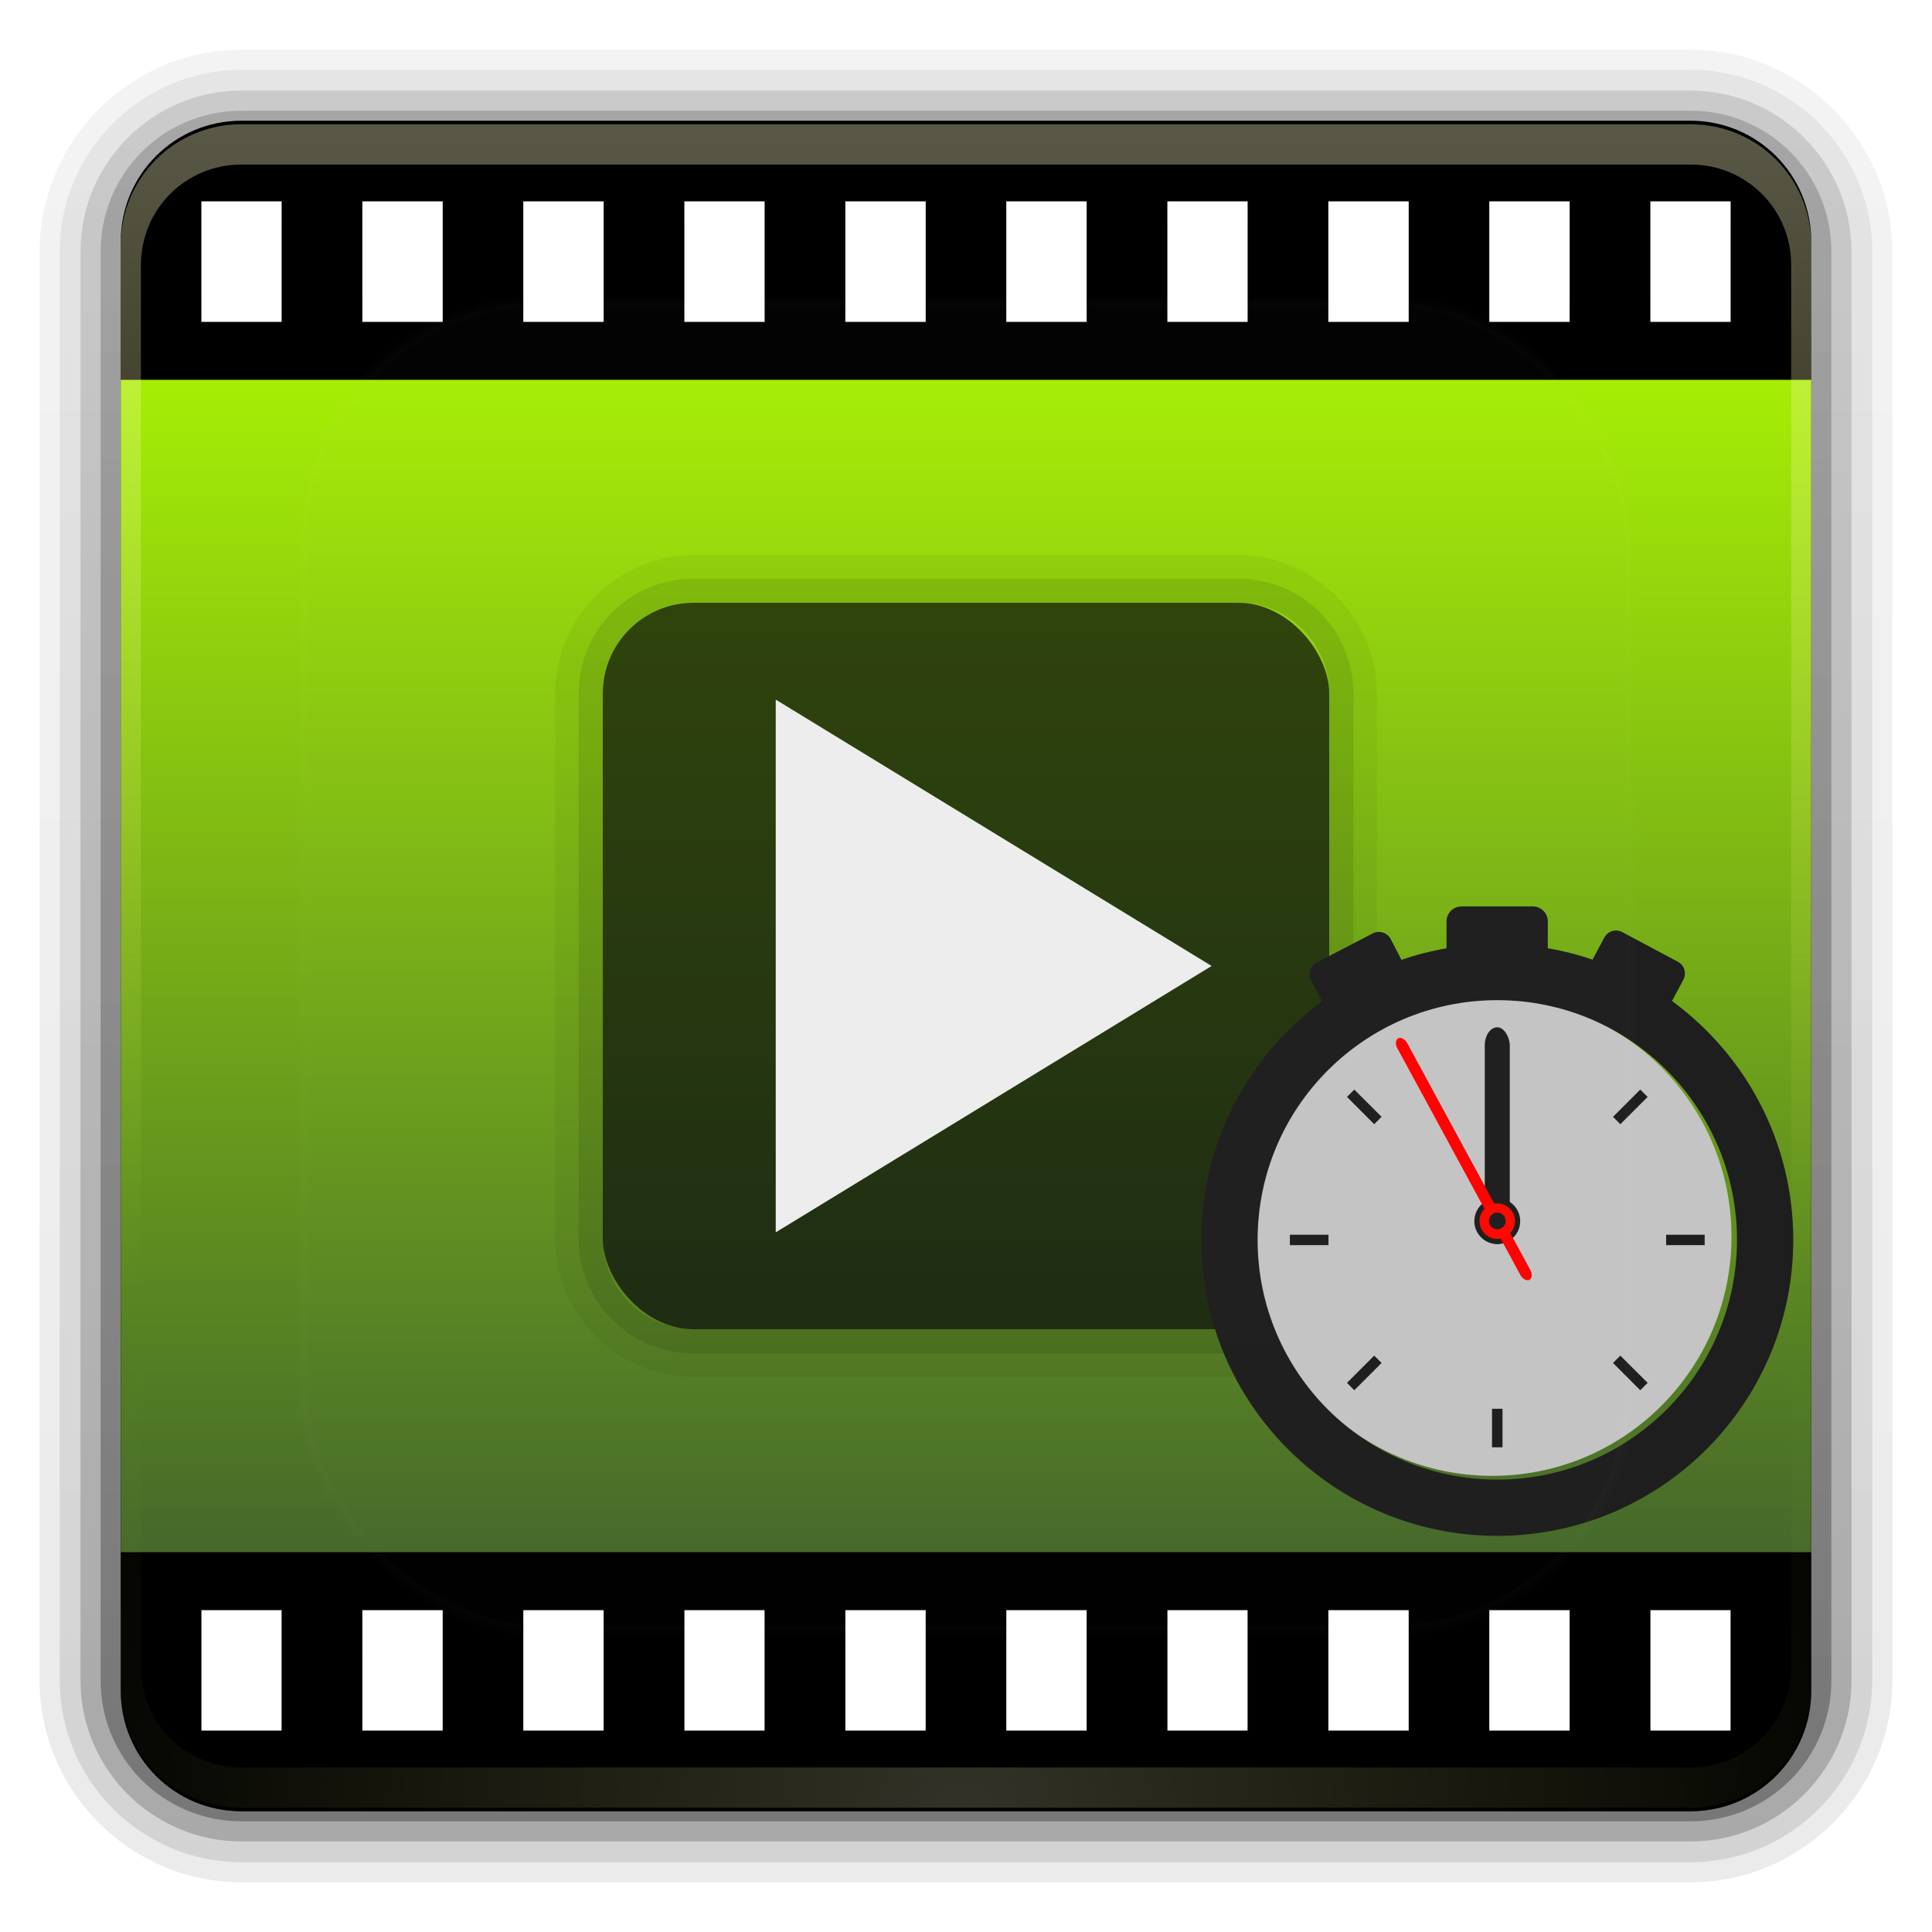 <?xml version="1.0" encoding="UTF-8" standalone="no"?>
<!-- Created with Inkscape (http://www.inkscape.org/) -->

<svg
   xmlns:dc="http://purl.org/dc/elements/1.1/"
   xmlns:cc="http://creativecommons.org/ns#"
   xmlns:rdf="http://www.w3.org/1999/02/22-rdf-syntax-ns#"
   xmlns:svg="http://www.w3.org/2000/svg"
   xmlns="http://www.w3.org/2000/svg"
   xmlns:xlink="http://www.w3.org/1999/xlink"
   xmlns:sodipodi="http://sodipodi.sourceforge.net/DTD/sodipodi-0.dtd"
   xmlns:inkscape="http://www.inkscape.org/namespaces/inkscape"
   version="1.0"
   width="96"
   height="96"
   id="svg2408"
   inkscape:version="0.48.1 r9760"
   sodipodi:docname="avidemux (copia).svg">
  <sodipodi:namedview
     pagecolor="#ffffff"
     bordercolor="#666666"
     borderopacity="1"
     objecttolerance="10"
     gridtolerance="10"
     guidetolerance="10"
     inkscape:pageopacity="0"
     inkscape:pageshadow="2"
     inkscape:window-width="1600"
     inkscape:window-height="826"
     id="namedview53"
     showgrid="false"
     inkscape:zoom="1.515625"
     inkscape:cx="-78.784056"
     inkscape:cy="2.6557223"
     inkscape:window-x="0"
     inkscape:window-y="25"
     inkscape:window-maximized="1"
     inkscape:current-layer="svg2408" />
  <defs
     id="defs2410">
    <linearGradient
       x1="45.448"
       y1="92.54"
       x2="45.448"
       y2="7.017"
       id="ButtonShadow"
       gradientUnits="userSpaceOnUse"
       gradientTransform="scale(1.006,0.994)">
      <stop
         id="stop3750"
         style="stop-color:#000000;stop-opacity:1"
         offset="0" />
      <stop
         id="stop3752"
         style="stop-color:#000000;stop-opacity:0.588"
         offset="1" />
    </linearGradient>
    <linearGradient
       id="linearGradient3737">
      <stop
         id="stop3739"
         style="stop-color:#fffac8;stop-opacity:1"
         offset="0" />
      <stop
         id="stop3741"
         style="stop-color:#feff67;stop-opacity:0"
         offset="1" />
    </linearGradient>
    <linearGradient
       id="linearGradient3700">
      <stop
         id="stop3702"
         style="stop-color:#38572f;stop-opacity:1;"
         offset="0" />
      <stop
         id="stop3704"
         style="stop-color:#b2ff00;stop-opacity:1;"
         offset="1" />
    </linearGradient>
    <filter
       color-interpolation-filters="sRGB"
       id="filter3174">
      <feGaussianBlur
         id="feGaussianBlur3176"
         stdDeviation="1.71" />
    </filter>
    <linearGradient
       x1="36.357"
       y1="6"
       x2="36.357"
       y2="63.893"
       id="linearGradient3188"
       xlink:href="#linearGradient3737"
       gradientUnits="userSpaceOnUse" />
    <filter
       x="-0.192"
       y="-0.192"
       width="1.384"
       height="1.384"
       color-interpolation-filters="sRGB"
       id="filter3794">
      <feGaussianBlur
         id="feGaussianBlur3796"
         stdDeviation="5.28" />
    </filter>
    <linearGradient
       x1="48"
       y1="20.221"
       x2="48"
       y2="138.661"
       id="linearGradient3613"
       xlink:href="#linearGradient3737"
       gradientUnits="userSpaceOnUse" />
    <radialGradient
       cx="48"
       cy="90.172"
       r="42"
       fx="48"
       fy="90.172"
       id="radialGradient3619"
       xlink:href="#linearGradient3737"
       gradientUnits="userSpaceOnUse"
       gradientTransform="matrix(1.157,0,0,0.996,-7.551,0.197)" />
    <clipPath
       id="clipPath3613">
      <rect
         width="84"
         height="84"
         rx="6"
         ry="6"
         x="6"
         y="6"
         id="rect3615"
         style="fill:#ffffff;fill-opacity:1;fill-rule:nonzero;stroke:none" />
    </clipPath>
    <linearGradient
       x1="48"
       y1="90"
       x2="48"
       y2="5.988"
       id="linearGradient3617"
       xlink:href="#linearGradient3700"
       gradientUnits="userSpaceOnUse" />
    <linearGradient
       x1="45.448"
       y1="92.54"
       x2="45.448"
       y2="7.017"
       id="ButtonShadow-0"
       gradientUnits="userSpaceOnUse"
       gradientTransform="matrix(1.006,0,0,0.994,100,0)">
      <stop
         id="stop3750-8"
         style="stop-color:#000000;stop-opacity:1"
         offset="0" />
      <stop
         id="stop3752-5"
         style="stop-color:#000000;stop-opacity:0.588"
         offset="1" />
    </linearGradient>
    <linearGradient
       x1="32.251"
       y1="6.132"
       x2="32.251"
       y2="90.239"
       id="linearGradient3780"
       xlink:href="#ButtonShadow-0"
       gradientUnits="userSpaceOnUse"
       gradientTransform="matrix(1.024,0,0,1.012,-1.143,-98.071)" />
    <linearGradient
       x1="32.251"
       y1="6.132"
       x2="32.251"
       y2="90.239"
       id="linearGradient3772"
       xlink:href="#ButtonShadow-0"
       gradientUnits="userSpaceOnUse"
       gradientTransform="matrix(1.024,0,0,1.012,-1.143,-98.071)" />
    <linearGradient
       x1="32.251"
       y1="6.132"
       x2="32.251"
       y2="90.239"
       id="linearGradient3725"
       xlink:href="#ButtonShadow-0"
       gradientUnits="userSpaceOnUse"
       gradientTransform="matrix(1.024,0,0,1.012,-1.143,-98.071)" />
    <linearGradient
       x1="32.251"
       y1="6.132"
       x2="32.251"
       y2="90.239"
       id="linearGradient3721"
       xlink:href="#ButtonShadow-0"
       gradientUnits="userSpaceOnUse"
       gradientTransform="translate(0,-97)" />
    <linearGradient
       x1="32.251"
       y1="6.132"
       x2="32.251"
       y2="90.239"
       id="linearGradient3026"
       xlink:href="#ButtonShadow-0"
       gradientUnits="userSpaceOnUse"
       gradientTransform="matrix(1.024,0,0,1.012,-1.143,-98.071)" />
    <radialGradient
       inkscape:collect="always"
       xlink:href="#linearGradient3737"
       id="radialGradient3036"
       gradientUnits="userSpaceOnUse"
       gradientTransform="matrix(1.157,0,0,0.996,-7.551,0.025)"
       cx="48"
       cy="90.172"
       fx="48"
       fy="90.172"
       r="42" />
    <linearGradient
       inkscape:collect="always"
       xlink:href="#linearGradient3737"
       id="linearGradient3039"
       gradientUnits="userSpaceOnUse"
       x1="36.357"
       y1="6"
       x2="36.357"
       y2="63.893"
       gradientTransform="translate(-7.5e-5,0.172)" />
    <linearGradient
       inkscape:collect="always"
       xlink:href="#linearGradient3737-7"
       id="linearGradient3332"
       gradientUnits="userSpaceOnUse"
       x1="48"
       y1="20.221"
       x2="48"
       y2="138.661" />
    <linearGradient
       id="linearGradient3737-7">
      <stop
         offset="0"
         style="stop-color:#ffffff;stop-opacity:1"
         id="stop3739-7" />
      <stop
         offset="1"
         style="stop-color:#ffffff;stop-opacity:0"
         id="stop3741-6" />
    </linearGradient>
    <clipPath
       id="clipPath3613-7">
      <rect
         style="fill:#ffffff;fill-opacity:1;fill-rule:nonzero;stroke:none"
         id="rect3615-3"
         y="6"
         x="6"
         ry="6"
         rx="6"
         height="84"
         width="84" />
    </clipPath>
    <filter
       id="filter3794-6"
       color-interpolation-filters="sRGB"
       height="1.384"
       width="1.384"
       y="-0.192"
       x="-0.192">
      <feGaussianBlur
         stdDeviation="5.28"
         id="feGaussianBlur3796-5" />
    </filter>
    <linearGradient
       y2="138.661"
       x2="48"
       y1="20.221"
       x1="48"
       gradientUnits="userSpaceOnUse"
       id="linearGradient18538"
       xlink:href="#linearGradient3737-7"
       inkscape:collect="always" />
    <clipPath
       id="clipPath4000">
      <path
         style="fill:#ff0000;fill-opacity:1;stroke:none"
         id="path4002"
         inkscape:connector-curvature="0"
         d="m 22,72 c -1.108,0 -2,-0.93 -2,-2.094 L 20,60 l 56,0 0,9.906 C 76,71.07 75.108,72 74,72 l -52,0 z" />
    </clipPath>
    <clipPath
       id="clipPath3972">
      <path
         style="fill:#ff0000;fill-opacity:1;stroke:none"
         id="path3974"
         inkscape:connector-curvature="0"
         d="m 22,24 c -1.108,0 -2,0.93 -2,2.094 L 20,36 76,36 76,26.094 C 76,24.93 75.108,24 74,24 l -52,0 z" />
    </clipPath>
    <linearGradient
       gradientUnits="userSpaceOnUse"
       xlink:href="#linearGradient3921"
       id="linearGradient3968"
       y2="52.388"
       x2="48.495"
       y1="90.435"
       x1="48.495" />
    <linearGradient
       gradientUnits="userSpaceOnUse"
       xlink:href="#ButtonColor"
       id="linearGradient3885"
       y2="5.988"
       x2="48"
       y1="90"
       x1="48" />
    <radialGradient
       gradientTransform="matrix(1.143,0,0,0.857,-6.857,57.857)"
       gradientUnits="userSpaceOnUse"
       xlink:href="#linearGradient3806"
       id="radialGradient3834"
       fy="48"
       fx="48"
       r="28"
       cy="48"
       cx="48" />
    <radialGradient
       gradientTransform="matrix(1.143,0,0,-0.857,-6.857,38.143)"
       gradientUnits="userSpaceOnUse"
       xlink:href="#linearGradient3806"
       id="radialGradient3832"
       fy="48"
       fx="48"
       r="28"
       cy="48"
       cx="48" />
    <radialGradient
       gradientTransform="matrix(1.143,0,0,0.857,-6.857,3.857)"
       gradientUnits="userSpaceOnUse"
       xlink:href="#linearGradient3806"
       id="radialGradient3804"
       fy="48"
       fx="48"
       r="28"
       cy="48"
       cx="48" />
    <linearGradient
       gradientTransform="matrix(1.024,0,0,-1.012,-1.143,98.071)"
       gradientUnits="userSpaceOnUse"
       xlink:href="#ButtonShadow-0-3"
       id="linearGradient3719"
       y2="90.239"
       x2="32.251"
       y1="6.132"
       x1="32.251" />
    <linearGradient
       gradientTransform="matrix(1.024,0,0,-1.012,-1.143,98.071)"
       gradientUnits="userSpaceOnUse"
       xlink:href="#ButtonShadow-0-3"
       id="linearGradient3711"
       y2="90.239"
       x2="32.251"
       y1="6.132"
       x1="32.251" />
    <linearGradient
       gradientTransform="matrix(1.024,0,0,-1.012,-1.143,98.071)"
       gradientUnits="userSpaceOnUse"
       xlink:href="#ButtonShadow-0-3"
       id="linearGradient3702"
       y2="90.239"
       x2="32.251"
       y1="6.132"
       x1="32.251" />
    <linearGradient
       gradientTransform="translate(-110,0)"
       gradientUnits="userSpaceOnUse"
       xlink:href="#ButtonColor"
       id="linearGradient3686"
       y2="5.988"
       x2="48"
       y1="90"
       x1="48" />
    <linearGradient
       gradientTransform="matrix(1.017,0,0,1.017,-1.103,-1.103)"
       gradientUnits="userSpaceOnUse"
       id="ButtonColor"
       y2="5.425"
       x2="58.65"
       y1="122"
       x1="58.65">
      <stop
         offset="0"
         style="stop-color:#000000;stop-opacity:1"
         id="stop3189" />
      <stop
         offset="1"
         style="stop-color:#515151;stop-opacity:1"
         id="stop3191" />
    </linearGradient>
    <linearGradient
       gradientTransform="matrix(1,0,0,-1,0,97)"
       gradientUnits="userSpaceOnUse"
       xlink:href="#ButtonShadow-0-3"
       id="linearGradient3721-7"
       y2="90.239"
       x2="32.251"
       y1="6.132"
       x1="32.251" />
    <linearGradient
       gradientTransform="matrix(1.024,0,0,-1.012,-1.143,98.071)"
       gradientUnits="userSpaceOnUse"
       xlink:href="#ButtonShadow-0-3"
       id="linearGradient3725-8"
       y2="90.239"
       x2="32.251"
       y1="6.132"
       x1="32.251" />
    <linearGradient
       gradientTransform="matrix(1.006,0,0,0.994,100,0)"
       gradientUnits="userSpaceOnUse"
       id="ButtonShadow-0-3"
       y2="7.017"
       x2="45.448"
       y1="92.54"
       x1="45.448">
      <stop
         offset="0"
         style="stop-color:#000000;stop-opacity:1"
         id="stop3750-8-0" />
      <stop
         offset="1"
         style="stop-color:#000000;stop-opacity:0.588"
         id="stop3752-5-0" />
    </linearGradient>
    <clipPath
       id="clipPath3613-6">
      <rect
         style="fill:#ffffff;fill-opacity:1;fill-rule:nonzero;stroke:none"
         id="rect3615-7"
         y="6"
         x="6"
         ry="6"
         rx="6"
         height="84"
         width="84" />
    </clipPath>
    <radialGradient
       gradientTransform="matrix(1.157,0,0,0.996,-7.551,0.197)"
       gradientUnits="userSpaceOnUse"
       xlink:href="#linearGradient3737-5"
       id="radialGradient3619-8"
       fy="90.172"
       fx="48"
       r="42"
       cy="90.172"
       cx="48" />
    <linearGradient
       gradientUnits="userSpaceOnUse"
       xlink:href="#linearGradient3737-5"
       id="linearGradient3613-2"
       y2="138.661"
       x2="48"
       y1="20.221"
       x1="48" />
    <filter
       id="filter3794-7"
       color-interpolation-filters="sRGB"
       height="1.384"
       width="1.384"
       y="-0.192"
       x="-0.192">
      <feGaussianBlur
         stdDeviation="5.28"
         id="feGaussianBlur3796-7" />
    </filter>
    <linearGradient
       gradientUnits="userSpaceOnUse"
       xlink:href="#linearGradient3737-5"
       id="linearGradient3188-0"
       y2="63.893"
       x2="36.357"
       y1="6"
       x1="36.357" />
    <filter
       id="filter3174-9"
       color-interpolation-filters="sRGB">
      <feGaussianBlur
         stdDeviation="1.71"
         id="feGaussianBlur3176-6" />
    </filter>
    <linearGradient
       id="linearGradient3737-5">
      <stop
         offset="0"
         style="stop-color:#ffffff;stop-opacity:1"
         id="stop3739-3" />
      <stop
         offset="1"
         style="stop-color:#ffffff;stop-opacity:0"
         id="stop3741-2" />
    </linearGradient>
    <linearGradient
       gradientTransform="scale(1.006,0.994)"
       gradientUnits="userSpaceOnUse"
       id="ButtonShadow-3"
       y2="7.017"
       x2="45.448"
       y1="92.54"
       x1="45.448">
      <stop
         offset="0"
         style="stop-color:#000000;stop-opacity:1"
         id="stop3750-1" />
      <stop
         offset="1"
         style="stop-color:#000000;stop-opacity:0.588"
         id="stop3752-4" />
    </linearGradient>
    <linearGradient
       id="linearGradient3806">
      <stop
         offset="0"
         style="stop-color:#f7e0c0;stop-opacity:1"
         id="stop3808" />
      <stop
         offset="1"
         style="stop-color:#b67e35;stop-opacity:1"
         id="stop3810" />
    </linearGradient>
    <linearGradient
       id="linearGradient3921">
      <stop
         offset="0"
         style="stop-color:#6b3715;stop-opacity:1"
         id="stop3923" />
      <stop
         offset="1"
         style="stop-color:#6b3715;stop-opacity:0"
         id="stop3925" />
    </linearGradient>
    <linearGradient
       inkscape:collect="always"
       xlink:href="#linearGradient3737-5"
       id="linearGradient5989"
       gradientUnits="userSpaceOnUse"
       x1="48"
       y1="20.221"
       x2="48"
       y2="138.661" />
    <linearGradient
       inkscape:collect="always"
       xlink:href="#linearGradient3737-5"
       id="linearGradient5998"
       gradientUnits="userSpaceOnUse"
       x1="48"
       y1="20.221"
       x2="48"
       y2="138.661" />
    <linearGradient
       inkscape:collect="always"
       xlink:href="#ButtonShadow-0"
       id="linearGradient6663"
       gradientUnits="userSpaceOnUse"
       gradientTransform="matrix(1.024,0,0,-1.012,-1.143,96.571)"
       x1="32.251"
       y1="6.132"
       x2="32.251"
       y2="90.239" />
    <linearGradient
       inkscape:collect="always"
       xlink:href="#ButtonShadow-0"
       id="linearGradient6666"
       gradientUnits="userSpaceOnUse"
       gradientTransform="matrix(1.024,0,0,-1.012,-1.143,96.571)"
       x1="32.251"
       y1="6.132"
       x2="32.251"
       y2="90.239" />
    <linearGradient
       inkscape:collect="always"
       xlink:href="#ButtonShadow-0"
       id="linearGradient6669"
       gradientUnits="userSpaceOnUse"
       gradientTransform="matrix(1.024,0,0,-1.012,-1.143,96.571)"
       x1="32.251"
       y1="6.132"
       x2="32.251"
       y2="90.239" />
    <linearGradient
       inkscape:collect="always"
       xlink:href="#ButtonShadow-0"
       id="linearGradient6680"
       gradientUnits="userSpaceOnUse"
       gradientTransform="matrix(1.024,0,0,-1.012,-1.143,96.571)"
       x1="32.251"
       y1="6.132"
       x2="32.251"
       y2="90.239" />
    <linearGradient
       inkscape:collect="always"
       xlink:href="#ButtonShadow-0"
       id="linearGradient6683"
       gradientUnits="userSpaceOnUse"
       gradientTransform="matrix(1,0,0,-1,-8.3007819e-8,96)"
       x1="32.251"
       y1="6.132"
       x2="32.251"
       y2="90.239" />
    <linearGradient
       inkscape:collect="always"
       xlink:href="#linearGradient3700"
       id="linearGradient6706"
       gradientUnits="userSpaceOnUse"
       gradientTransform="matrix(1,0,0,0.876,3.4594727e-6,5.953)"
       x1="48"
       y1="90"
       x2="48"
       y2="5.988" />
    <linearGradient
       gradientTransform="matrix(1.024,0,0,1.012,-1.143,-98.071)"
       gradientUnits="userSpaceOnUse"
       xlink:href="#ButtonShadow-0-0"
       id="linearGradient3071"
       y2="90.239"
       x2="32.251"
       y1="6.132"
       x1="32.251" />
    <linearGradient
       gradientTransform="translate(0,-97)"
       gradientUnits="userSpaceOnUse"
       xlink:href="#ButtonShadow-0-0"
       id="linearGradient3721-0"
       y2="90.239"
       x2="32.251"
       y1="6.132"
       x1="32.251" />
    <linearGradient
       gradientTransform="matrix(1.024,0,0,1.012,-1.143,-98.071)"
       gradientUnits="userSpaceOnUse"
       xlink:href="#ButtonShadow-0-0"
       id="linearGradient3725-1"
       y2="90.239"
       x2="32.251"
       y1="6.132"
       x1="32.251" />
    <linearGradient
       gradientTransform="matrix(1.024,0,0,1.012,-1.143,-98.071)"
       gradientUnits="userSpaceOnUse"
       xlink:href="#ButtonShadow-0-0"
       id="linearGradient3772-2"
       y2="90.239"
       x2="32.251"
       y1="6.132"
       x1="32.251" />
    <linearGradient
       gradientTransform="matrix(1.024,0,0,1.012,-1.143,-98.071)"
       gradientUnits="userSpaceOnUse"
       xlink:href="#ButtonShadow-0-0"
       id="linearGradient3780-3"
       y2="90.239"
       x2="32.251"
       y1="6.132"
       x1="32.251" />
    <linearGradient
       gradientTransform="matrix(1.006,0,0,0.994,100,0)"
       gradientUnits="userSpaceOnUse"
       id="ButtonShadow-0-0"
       y2="7.017"
       x2="45.448"
       y1="92.54"
       x1="45.448">
      <stop
         offset="0"
         style="stop-color:#000000;stop-opacity:1"
         id="stop3750-8-5" />
      <stop
         offset="1"
         style="stop-color:#000000;stop-opacity:0.588"
         id="stop3752-5-7" />
    </linearGradient>
    <linearGradient
       gradientUnits="userSpaceOnUse"
       xlink:href="#linearGradient3865"
       id="linearGradient3871"
       y2="69.41"
       x2="31.643"
       y1="25.779"
       x1="31.643" />
    <radialGradient
       gradientTransform="matrix(1.402,1.2754473e-8,-1.1111112e-8,1.221,-19.29,-25.867)"
       gradientUnits="userSpaceOnUse"
       xlink:href="#linearGradient3224"
       id="radialGradient3792"
       fy="85.132"
       fx="48"
       r="36"
       cy="85.132"
       cx="48" />
    <linearGradient
       id="linearGradient3224">
      <stop
         offset="0"
         style="stop-color:#44b0ff;stop-opacity:1"
         id="stop3226" />
      <stop
         offset="1"
         style="stop-color:#0a3859;stop-opacity:1"
         id="stop3228" />
    </linearGradient>
    <radialGradient
       gradientUnits="userSpaceOnUse"
       xlink:href="#linearGradient3299"
       id="radialGradient4379"
       fy="14.938"
       fx="11.312"
       r="1.438"
       cy="14.938"
       cx="11.312" />
    <radialGradient
       gradientUnits="userSpaceOnUse"
       xlink:href="#linearGradient3299"
       id="radialGradient4377"
       fy="14.938"
       fx="11.312"
       r="1.438"
       cy="14.938"
       cx="11.312" />
    <radialGradient
       gradientUnits="userSpaceOnUse"
       xlink:href="#linearGradient3299"
       id="radialGradient4375"
       fy="14.938"
       fx="11.312"
       r="1.438"
       cy="14.938"
       cx="11.312" />
    <linearGradient
       gradientTransform="matrix(0.813,0,0,0.811,3.994,2.028)"
       gradientUnits="userSpaceOnUse"
       xlink:href="#linearGradient3289"
       id="linearGradient4373"
       y2="24.5"
       x2="19.25"
       y1="9.942"
       x1="13.125" />
    <linearGradient
       gradientTransform="matrix(0.813,0,0,0.811,3.994,2.028)"
       gradientUnits="userSpaceOnUse"
       xlink:href="#linearGradient3273"
       id="linearGradient4371"
       y2="24"
       x2="16"
       y1="10.442"
       x1="11" />
    <linearGradient
       gradientTransform="matrix(1,0,0,1.25,0,4.402)"
       gradientUnits="userSpaceOnUse"
       xlink:href="#linearGradient3260"
       id="linearGradient4326"
       y2="11.925"
       x2="48"
       y1="16"
       x1="48" />
    <linearGradient
       gradientTransform="translate(0,-0.679)"
       gradientUnits="userSpaceOnUse"
       xlink:href="#linearGradient4314"
       id="linearGradient4320"
       y2="20.33"
       x2="50.464"
       y1="16.036"
       x1="50.464" />
    <linearGradient
       gradientTransform="matrix(1,0,0,1.25,0,-4.598)"
       gradientUnits="userSpaceOnUse"
       xlink:href="#linearGradient3260"
       id="linearGradient4310"
       y2="11.925"
       x2="48"
       y1="16"
       x1="48" />
    <linearGradient
       gradientTransform="matrix(0.724,0,0,0.75,1.655,4.5)"
       gradientUnits="userSpaceOnUse"
       xlink:href="#linearGradient3260"
       id="linearGradient4262"
       y2="34.001"
       x2="43.477"
       y1="26"
       x1="43.477" />
    <linearGradient
       gradientUnits="userSpaceOnUse"
       id="linearGradient3260">
      <stop
         offset="0"
         style="stop-color:#000000;stop-opacity:1"
         id="stop3262" />
      <stop
         offset="0.2"
         style="stop-color:#000000;stop-opacity:0.355"
         id="stop3266" />
      <stop
         offset="0.553"
         style="stop-color:#000000;stop-opacity:0"
         id="stop3268" />
      <stop
         offset="1"
         style="stop-color:#000000;stop-opacity:0"
         id="stop3264" />
    </linearGradient>
    <linearGradient
       id="linearGradient3289">
      <stop
         offset="0"
         style="stop-color:#919191;stop-opacity:1"
         id="stop3291" />
      <stop
         offset="1"
         style="stop-color:#232323;stop-opacity:1"
         id="stop3293" />
    </linearGradient>
    <linearGradient
       id="linearGradient3273">
      <stop
         offset="0"
         style="stop-color:#5d5d5d;stop-opacity:1"
         id="stop3275" />
      <stop
         offset="1"
         style="stop-color:#171717;stop-opacity:1"
         id="stop3277" />
    </linearGradient>
    <linearGradient
       id="linearGradient3299">
      <stop
         offset="0"
         style="stop-color:#dfdfdf;stop-opacity:1"
         id="stop3301" />
      <stop
         offset="1"
         style="stop-color:#434343;stop-opacity:1"
         id="stop3303" />
    </linearGradient>
    <linearGradient
       id="linearGradient3187">
      <stop
         offset="0"
         style="stop-color:#282828;stop-opacity:1"
         id="stop3189-0" />
      <stop
         offset="1"
         style="stop-color:#5a5a5a;stop-opacity:1"
         id="stop3191-3" />
    </linearGradient>
    <linearGradient
       gradientUnits="userSpaceOnUse"
       xlink:href="#linearGradient3187"
       id="linearGradient3617-7"
       y2="5.988"
       x2="48"
       y1="90"
       x1="48" />
    <clipPath
       id="clipPath3613-1">
      <rect
         style="fill:#ffffff;fill-opacity:1;fill-rule:nonzero;stroke:none"
         id="rect3615-30"
         y="6"
         x="6"
         ry="6"
         rx="6"
         height="84"
         width="84" />
    </clipPath>
    <radialGradient
       gradientTransform="matrix(1.157,0,0,0.996,-7.551,0.197)"
       gradientUnits="userSpaceOnUse"
       xlink:href="#linearGradient3737-50"
       id="radialGradient3619-4"
       fy="90.172"
       fx="48"
       r="42"
       cy="90.172"
       cx="48" />
    <linearGradient
       gradientUnits="userSpaceOnUse"
       xlink:href="#linearGradient3737-50"
       id="linearGradient3613-6"
       y2="138.661"
       x2="48"
       y1="20.221"
       x1="48" />
    <filter
       id="filter3794-8"
       color-interpolation-filters="sRGB"
       height="1.384"
       width="1.384"
       y="-0.192"
       x="-0.192">
      <feGaussianBlur
         stdDeviation="5.28"
         id="feGaussianBlur3796-0" />
    </filter>
    <linearGradient
       gradientUnits="userSpaceOnUse"
       xlink:href="#linearGradient3737-50"
       id="linearGradient3188-2"
       y2="63.893"
       x2="36.357"
       y1="6"
       x1="36.357" />
    <filter
       id="filter3174-4"
       color-interpolation-filters="sRGB">
      <feGaussianBlur
         stdDeviation="1.71"
         id="feGaussianBlur3176-7" />
    </filter>
    <linearGradient
       id="linearGradient3737-50">
      <stop
         offset="0"
         style="stop-color:#ffffff;stop-opacity:1"
         id="stop3739-1" />
      <stop
         offset="1"
         style="stop-color:#ffffff;stop-opacity:0"
         id="stop3741-9" />
    </linearGradient>
    <linearGradient
       gradientTransform="scale(1.006,0.994)"
       gradientUnits="userSpaceOnUse"
       id="ButtonShadow-7"
       y2="7.017"
       x2="45.448"
       y1="92.54"
       x1="45.448">
      <stop
         offset="0"
         style="stop-color:#000000;stop-opacity:1"
         id="stop3750-17" />
      <stop
         offset="1"
         style="stop-color:#000000;stop-opacity:0.588"
         id="stop3752-1" />
    </linearGradient>
    <linearGradient
       id="linearGradient4314">
      <stop
         offset="0"
         style="stop-color:#ffffff;stop-opacity:1"
         id="stop4316" />
      <stop
         offset="0.3"
         style="stop-color:#ffffff;stop-opacity:0.498"
         id="stop4322" />
      <stop
         offset="1"
         style="stop-color:#ffffff;stop-opacity:0"
         id="stop4318" />
    </linearGradient>
    <linearGradient
       id="linearGradient3865">
      <stop
         offset="0"
         style="stop-color:#a9d5f6;stop-opacity:1"
         id="stop3867" />
      <stop
         offset="1"
         style="stop-color:#a9d5f6;stop-opacity:0"
         id="stop3869" />
    </linearGradient>
    <linearGradient
       inkscape:collect="always"
       xlink:href="#linearGradient3737-50"
       id="linearGradient6965"
       gradientUnits="userSpaceOnUse"
       x1="36.357"
       y1="6"
       x2="36.357"
       y2="63.893"
       gradientTransform="matrix(0.942,0,0,0.942,324.267,-32.445)" />
    <radialGradient
       inkscape:collect="always"
       xlink:href="#linearGradient3299"
       id="radialGradient6986"
       gradientUnits="userSpaceOnUse"
       cx="11.312"
       cy="14.938"
       fx="11.312"
       fy="14.938"
       r="1.438"
       gradientTransform="matrix(0.766,0,0,0.764,335.212,-25.758)" />
    <radialGradient
       inkscape:collect="always"
       xlink:href="#linearGradient3299"
       id="radialGradient6989"
       gradientUnits="userSpaceOnUse"
       cx="11.312"
       cy="14.938"
       fx="11.312"
       fy="14.938"
       r="1.438"
       gradientTransform="matrix(0.766,0,0,0.764,327.646,-25.758)" />
    <radialGradient
       inkscape:collect="always"
       xlink:href="#linearGradient3299"
       id="radialGradient6992"
       gradientUnits="userSpaceOnUse"
       cx="11.312"
       cy="14.938"
       fx="11.312"
       fy="14.938"
       r="1.438"
       gradientTransform="matrix(0.766,0,0,0.764,327.646,-31.433)" />
    <linearGradient
       inkscape:collect="always"
       xlink:href="#linearGradient3273"
       id="linearGradient6995"
       gradientUnits="userSpaceOnUse"
       gradientTransform="matrix(0.766,0,0,0.764,328.029,-30.535)"
       x1="11"
       y1="10.442"
       x2="16"
       y2="24" />
    <linearGradient
       inkscape:collect="always"
       xlink:href="#linearGradient3289"
       id="linearGradient6997"
       gradientUnits="userSpaceOnUse"
       gradientTransform="matrix(0.766,0,0,0.764,328.029,-30.535)"
       x1="13.125"
       y1="9.942"
       x2="19.25"
       y2="24.5" />
    <linearGradient
       inkscape:collect="always"
       xlink:href="#linearGradient3260"
       id="linearGradient7000"
       gradientUnits="userSpaceOnUse"
       gradientTransform="matrix(0.942,0,0,1.178,324.267,-28.299)"
       x1="48"
       y1="16"
       x2="48"
       y2="11.925" />
    <linearGradient
       inkscape:collect="always"
       xlink:href="#linearGradient3260"
       id="linearGradient7003"
       gradientUnits="userSpaceOnUse"
       gradientTransform="matrix(0.942,0,0,1.178,324.267,-36.777)"
       x1="48"
       y1="16"
       x2="48"
       y2="11.925" />
    <linearGradient
       inkscape:collect="always"
       xlink:href="#linearGradient4314"
       id="linearGradient7010"
       gradientUnits="userSpaceOnUse"
       gradientTransform="matrix(0.942,0,0,0.942,324.267,-33.084)"
       x1="50.464"
       y1="16.036"
       x2="50.464"
       y2="20.33" />
    <linearGradient
       inkscape:collect="always"
       xlink:href="#linearGradient3260"
       id="linearGradient7013"
       gradientUnits="userSpaceOnUse"
       gradientTransform="matrix(0.682,0,0,0.707,325.826,-28.206)"
       x1="43.477"
       y1="26"
       x2="43.477"
       y2="34.001" />
    <linearGradient
       inkscape:collect="always"
       xlink:href="#linearGradient3737-50"
       id="linearGradient7018"
       gradientUnits="userSpaceOnUse"
       x1="48"
       y1="20.221"
       x2="48"
       y2="138.661" />
    <radialGradient
       inkscape:collect="always"
       xlink:href="#linearGradient3737-50"
       id="radialGradient7022"
       gradientUnits="userSpaceOnUse"
       gradientTransform="matrix(1.09,0,0,0.938,317.153,-32.26)"
       cx="48"
       cy="90.172"
       fx="48"
       fy="90.172"
       r="42" />
    <linearGradient
       inkscape:collect="always"
       xlink:href="#linearGradient3865"
       id="linearGradient7039"
       gradientUnits="userSpaceOnUse"
       x1="31.643"
       y1="25.779"
       x2="31.643"
       y2="69.41"
       gradientTransform="matrix(0.942,0,0,0.942,324.267,-32.445)" />
    <radialGradient
       inkscape:collect="always"
       xlink:href="#linearGradient3224"
       id="radialGradient7043"
       gradientUnits="userSpaceOnUse"
       gradientTransform="matrix(1.321,1.2015172e-8,-1.0467067e-8,1.15,306.095,-56.813)"
       cx="48"
       cy="85.132"
       fx="48"
       fy="85.132"
       r="36" />
    <linearGradient
       inkscape:collect="always"
       xlink:href="#linearGradient3187"
       id="linearGradient7046"
       gradientUnits="userSpaceOnUse"
       x1="48"
       y1="90"
       x2="48"
       y2="5.988"
       gradientTransform="matrix(0.942,0,0,0.942,324.267,-32.445)" />
    <linearGradient
       inkscape:collect="always"
       xlink:href="#ButtonShadow-0-0"
       id="linearGradient7059"
       gradientUnits="userSpaceOnUse"
       gradientTransform="matrix(0.942,0,0,0.942,324.267,-58.932)"
       x1="32.251"
       y1="6.132"
       x2="32.251"
       y2="90.239" />
    <linearGradient
       inkscape:collect="always"
       xlink:href="#ButtonShadow-0-0"
       id="linearGradient7062"
       gradientUnits="userSpaceOnUse"
       gradientTransform="matrix(0.964,0,0,0.953,323.19,-59.942)"
       x1="32.251"
       y1="6.132"
       x2="32.251"
       y2="90.239" />
    <linearGradient
       inkscape:collect="always"
       xlink:href="#ButtonShadow-0-0"
       id="linearGradient7065"
       gradientUnits="userSpaceOnUse"
       gradientTransform="matrix(0.964,0,0,-0.953,323.19,59.942)"
       x1="32.251"
       y1="6.132"
       x2="32.251"
       y2="90.239" />
    <linearGradient
       inkscape:collect="always"
       xlink:href="#ButtonShadow-0-0"
       id="linearGradient7068"
       gradientUnits="userSpaceOnUse"
       gradientTransform="matrix(0.964,0,0,-0.953,323.19,59.942)"
       x1="32.251"
       y1="6.132"
       x2="32.251"
       y2="90.239" />
    <linearGradient
       inkscape:collect="always"
       xlink:href="#ButtonShadow-0-0"
       id="linearGradient7071"
       gradientUnits="userSpaceOnUse"
       gradientTransform="matrix(0.964,0,0,-0.953,323.19,59.942)"
       x1="32.251"
       y1="6.132"
       x2="32.251"
       y2="90.239" />
    <linearGradient
       inkscape:collect="always"
       xlink:href="#ButtonShadow-7"
       id="linearGradient7073"
       gradientUnits="userSpaceOnUse"
       gradientTransform="scale(1.006,0.994)"
       x1="45.448"
       y1="92.54"
       x2="45.448"
       y2="7.017" />
    <linearGradient
       inkscape:collect="always"
       xlink:href="#linearGradient3737-50"
       id="linearGradient7079"
       gradientUnits="userSpaceOnUse"
       x1="48"
       y1="20.221"
       x2="48"
       y2="138.661" />
    <linearGradient
       gradientUnits="userSpaceOnUse"
       xlink:href="#linearGradient3737-6"
       id="linearGradient3917"
       y2="138.661"
       x2="48"
       y1="20.221"
       x1="48" />
    <linearGradient
       gradientUnits="userSpaceOnUse"
       id="linearGradient3309"
       y2="122.899"
       x2="63.999"
       y1="3.1"
       x1="63.999">
      <stop
         offset="0"
         style="stop-color:#f0f0f0;stop-opacity:1"
         id="stop3311" />
      <stop
         offset="1"
         style="stop-color:#aaaaaa;stop-opacity:1"
         id="stop3313" />
    </linearGradient>
    <linearGradient
       gradientTransform="matrix(1.279,0,0,1.279,17.302,18.581)"
       gradientUnits="userSpaceOnUse"
       xlink:href="#linearGradient3309"
       id="linearGradient3141"
       y2="45.017"
       x2="20.759"
       y1="1"
       x1="20.759" />
    <linearGradient
       gradientUnits="userSpaceOnUse"
       xlink:href="#linearGradient4115-2"
       id="linearGradient4251"
       y2="57.665"
       x2="127.416"
       y1="48.029"
       x1="47.998" />
    <linearGradient
       gradientUnits="userSpaceOnUse"
       xlink:href="#linearGradient4115-2"
       id="linearGradient4249"
       y2="60.29"
       x2="127.052"
       y1="48.029"
       x1="47.997" />
    <linearGradient
       gradientUnits="userSpaceOnUse"
       xlink:href="#linearGradient4115-2"
       id="linearGradient4247"
       y2="62.839"
       x2="126.673"
       y1="48.032"
       x1="48.055" />
    <linearGradient
       gradientUnits="userSpaceOnUse"
       xlink:href="#linearGradient4115-2"
       id="linearGradient4245"
       y2="66.233"
       x2="126.139"
       y1="48.047"
       x1="48.234" />
    <linearGradient
       gradientUnits="userSpaceOnUse"
       xlink:href="#linearGradient4047-2"
       id="linearGradient4243"
       y2="57.665"
       x2="127.416"
       y1="48.029"
       x1="47.998" />
    <linearGradient
       gradientUnits="userSpaceOnUse"
       xlink:href="#linearGradient4047-2"
       id="linearGradient4241"
       y2="60.29"
       x2="127.052"
       y1="48.029"
       x1="47.997" />
    <linearGradient
       gradientUnits="userSpaceOnUse"
       xlink:href="#linearGradient4047-2"
       id="linearGradient4239"
       y2="62.839"
       x2="126.673"
       y1="48.032"
       x1="48.055" />
    <linearGradient
       gradientUnits="userSpaceOnUse"
       xlink:href="#linearGradient4071-3"
       id="linearGradient4237"
       y2="66.233"
       x2="126.139"
       y1="48.047"
       x1="48.234" />
    <linearGradient
       gradientUnits="userSpaceOnUse"
       xlink:href="#linearGradient4047-2"
       id="linearGradient4235"
       y2="57.665"
       x2="127.416"
       y1="48.029"
       x1="47.998" />
    <linearGradient
       gradientUnits="userSpaceOnUse"
       xlink:href="#linearGradient4047-2"
       id="linearGradient4233"
       y2="60.29"
       x2="127.052"
       y1="48.029"
       x1="47.997" />
    <linearGradient
       gradientUnits="userSpaceOnUse"
       xlink:href="#linearGradient4047-2"
       id="linearGradient4231"
       y2="62.839"
       x2="126.673"
       y1="48.032"
       x1="48.055" />
    <linearGradient
       gradientUnits="userSpaceOnUse"
       xlink:href="#linearGradient4071-3"
       id="linearGradient4229"
       y2="66.233"
       x2="126.139"
       y1="48.047"
       x1="48.234" />
    <linearGradient
       gradientUnits="userSpaceOnUse"
       xlink:href="#linearGradient4115-2"
       id="linearGradient4227"
       y2="57.665"
       x2="127.416"
       y1="48.029"
       x1="47.998" />
    <linearGradient
       gradientUnits="userSpaceOnUse"
       xlink:href="#linearGradient4115-2"
       id="linearGradient4225"
       y2="60.29"
       x2="127.052"
       y1="48.029"
       x1="47.997" />
    <linearGradient
       gradientUnits="userSpaceOnUse"
       xlink:href="#linearGradient4115-2"
       id="linearGradient4223"
       y2="62.839"
       x2="126.673"
       y1="48.032"
       x1="48.055" />
    <linearGradient
       id="linearGradient4115-2">
      <stop
         offset="0"
         style="stop-color:#ffffff;stop-opacity:1"
         id="stop4117-3" />
      <stop
         offset="1"
         style="stop-color:#ffffff;stop-opacity:0"
         id="stop4119-6" />
    </linearGradient>
    <linearGradient
       gradientUnits="userSpaceOnUse"
       xlink:href="#linearGradient4115-2"
       id="linearGradient4221"
       y2="66.233"
       x2="126.139"
       y1="48.047"
       x1="48.234" />
    <linearGradient
       gradientUnits="userSpaceOnUse"
       xlink:href="#linearGradient4047-2"
       id="linearGradient4219"
       y2="57.665"
       x2="127.416"
       y1="48.029"
       x1="47.998" />
    <linearGradient
       gradientUnits="userSpaceOnUse"
       xlink:href="#linearGradient4047-2"
       id="linearGradient4217"
       y2="60.29"
       x2="127.052"
       y1="48.029"
       x1="47.997" />
    <linearGradient
       id="linearGradient4047-2">
      <stop
         offset="0"
         style="stop-color:#000000;stop-opacity:1"
         id="stop4049-0" />
      <stop
         offset="1"
         style="stop-color:#000000;stop-opacity:0"
         id="stop4051-5" />
    </linearGradient>
    <linearGradient
       gradientUnits="userSpaceOnUse"
       xlink:href="#linearGradient4047-2"
       id="linearGradient4215"
       y2="62.839"
       x2="126.673"
       y1="48.032"
       x1="48.055" />
    <linearGradient
       id="linearGradient4071-3">
      <stop
         offset="0"
         style="stop-color:#000000;stop-opacity:1"
         id="stop4073-8" />
      <stop
         offset="1"
         style="stop-color:#000000;stop-opacity:0"
         id="stop4075-4" />
    </linearGradient>
    <linearGradient
       gradientUnits="userSpaceOnUse"
       xlink:href="#linearGradient4071-3"
       id="linearGradient4213"
       y2="66.233"
       x2="126.139"
       y1="48.047"
       x1="48.234" />
    <clipPath
       id="clipPath4403">
      <path
         style="fill:url(#linearGradient4407);fill-opacity:1;fill-rule:nonzero;stroke:none;stroke-width:1;marker:none;visibility:visible;display:block;overflow:visible;enable-background:accumulate"
         id="path4405"
         inkscape:connector-curvature="0"
         d="m 30.916,135.971 c -0.937,0.541 -1.228,1.748 -0.678,2.701 l 1.938,3.356 c -1.418,1.414 -2.622,3.012 -3.595,4.71 l -3.784,-0.991 c -0.532,-0.142 -1.038,-0.118 -1.476,0.131 -0.438,0.248 -0.797,0.668 -0.937,1.19 l -1.979,7.385 c -0.28,1.045 0.366,2.065 1.429,2.35 l 3.772,1.034 c -0.006,1.957 0.238,3.943 0.759,5.877 l -3.356,1.938 c -0.953,0.55 -1.304,1.741 -0.763,2.678 l 3.812,6.603 c 0.541,0.937 1.748,1.228 2.701,0.678 l 3.356,-1.938 c 1.414,1.418 3.012,2.622 4.71,3.595 l -0.991,3.784 c -0.285,1.063 0.275,2.133 1.321,2.413 l 7.385,1.979 c 1.045,0.28 2.065,-0.366 2.35,-1.429 l 1.034,-3.772 c 1.957,0.006 3.943,-0.238 5.877,-0.759 l 1.938,3.356 c 0.55,0.953 1.741,1.304 2.678,0.763 l 6.603,-3.812 c 0.937,-0.541 1.228,-1.748 0.678,-2.701 l -1.938,-3.356 c 1.418,-1.414 2.622,-3.012 3.595,-4.71 l 3.784,0.991 c 1.063,0.285 2.133,-0.275 2.413,-1.321 l 1.979,-7.385 c 0.28,-1.045 -0.366,-2.065 -1.429,-2.35 l -3.772,-1.034 c 0.006,-1.957 -0.238,-3.943 -0.759,-5.877 l 3.356,-1.938 c 0.953,-0.55 1.304,-1.741 0.763,-2.678 l -3.812,-6.603 c -0.541,-0.937 -1.748,-1.228 -2.701,-0.678 l -3.356,1.938 c -1.414,-1.418 -3.012,-2.622 -4.71,-3.595 l 0.991,-3.784 c 0.285,-1.063 -0.275,-2.133 -1.321,-2.413 l -7.385,-1.979 c -1.045,-0.28 -2.065,0.366 -2.35,1.429 l -1.034,3.772 c -1.957,-0.006 -3.943,0.238 -5.877,0.759 l -1.938,-3.356 c -0.55,-0.953 -1.741,-1.304 -2.678,-0.763 l -6.603,3.812 z m 10.052,9.785 c 6.696,-3.866 15.258,-1.572 19.124,5.124 3.866,6.696 1.572,15.258 -5.124,19.124 -6.696,3.866 -15.258,1.572 -19.124,-5.124 -3.866,-6.696 -1.572,-15.258 5.124,-19.124 z" />
    </clipPath>
    <linearGradient
       gradientTransform="matrix(1.024,0,0,1.012,-1.143,-98.071)"
       gradientUnits="userSpaceOnUse"
       xlink:href="#ButtonShadow-0-8"
       id="linearGradient3059"
       y2="90.239"
       x2="32.251"
       y1="6.132"
       x1="32.251" />
    <linearGradient
       gradientTransform="translate(0,-97)"
       gradientUnits="userSpaceOnUse"
       xlink:href="#ButtonShadow-0-8"
       id="linearGradient3721-06"
       y2="90.239"
       x2="32.251"
       y1="6.132"
       x1="32.251" />
    <linearGradient
       gradientTransform="matrix(1.024,0,0,1.012,-1.143,-98.071)"
       gradientUnits="userSpaceOnUse"
       xlink:href="#ButtonShadow-0-8"
       id="linearGradient3725-2"
       y2="90.239"
       x2="32.251"
       y1="6.132"
       x1="32.251" />
    <linearGradient
       gradientTransform="matrix(1.024,0,0,1.012,-1.143,-98.071)"
       gradientUnits="userSpaceOnUse"
       xlink:href="#ButtonShadow-0-8"
       id="linearGradient3772-8"
       y2="90.239"
       x2="32.251"
       y1="6.132"
       x1="32.251" />
    <linearGradient
       gradientTransform="matrix(1.024,0,0,1.012,-1.143,-98.071)"
       gradientUnits="userSpaceOnUse"
       xlink:href="#ButtonShadow-0-8"
       id="linearGradient3780-30"
       y2="90.239"
       x2="32.251"
       y1="6.132"
       x1="32.251" />
    <linearGradient
       gradientTransform="matrix(1.006,0,0,0.994,100,0)"
       gradientUnits="userSpaceOnUse"
       id="ButtonShadow-0-8"
       y2="7.017"
       x2="45.448"
       y1="92.54"
       x1="45.448">
      <stop
         offset="0"
         style="stop-color:#000000;stop-opacity:1"
         id="stop3750-8-9" />
      <stop
         offset="1"
         style="stop-color:#000000;stop-opacity:0.588"
         id="stop3752-5-6" />
    </linearGradient>
    <linearGradient
       gradientUnits="userSpaceOnUse"
       id="ButtonColor-7"
       y2="0.999"
       x2="10.32"
       y1="21"
       x1="10.32">
      <stop
         offset="0"
         style="stop-color:#787878;stop-opacity:1"
         id="stop3189-6" />
      <stop
         offset="1"
         style="stop-color:#b4b4b4;stop-opacity:1"
         id="stop3191-0" />
    </linearGradient>
    <linearGradient
       gradientUnits="userSpaceOnUse"
       xlink:href="#ButtonColor-7"
       id="linearGradient3617-73"
       y2="5.988"
       x2="48"
       y1="90"
       x1="48" />
    <clipPath
       id="clipPath3613-60">
      <rect
         style="fill:#ffffff;fill-opacity:1;fill-rule:nonzero;stroke:none"
         id="rect3615-1"
         y="6"
         x="6"
         ry="6"
         rx="6"
         height="84"
         width="84" />
    </clipPath>
    <radialGradient
       gradientTransform="matrix(1.157,0,0,0.996,-7.551,0.197)"
       gradientUnits="userSpaceOnUse"
       xlink:href="#linearGradient3737-6"
       id="radialGradient3619-0"
       fy="90.172"
       fx="48"
       r="42"
       cy="90.172"
       cx="48" />
    <filter
       id="filter3794-3"
       color-interpolation-filters="sRGB"
       height="1.384"
       width="1.384"
       y="-0.192"
       x="-0.192">
      <feGaussianBlur
         stdDeviation="5.28"
         id="feGaussianBlur3796-8" />
    </filter>
    <linearGradient
       gradientUnits="userSpaceOnUse"
       xlink:href="#linearGradient3737-6"
       id="linearGradient3188-1"
       y2="63.893"
       x2="36.357"
       y1="6"
       x1="36.357" />
    <filter
       id="filter3174-7"
       color-interpolation-filters="sRGB">
      <feGaussianBlur
         stdDeviation="1.71"
         id="feGaussianBlur3176-1" />
    </filter>
    <linearGradient
       id="linearGradient3737-6">
      <stop
         offset="0"
         style="stop-color:#ffffff;stop-opacity:1"
         id="stop3739-35" />
      <stop
         offset="1"
         style="stop-color:#ffffff;stop-opacity:0"
         id="stop3741-3" />
    </linearGradient>
    <linearGradient
       gradientTransform="scale(1.006,0.994)"
       gradientUnits="userSpaceOnUse"
       id="ButtonShadow-09"
       y2="7.017"
       x2="45.448"
       y1="92.54"
       x1="45.448">
      <stop
         offset="0"
         style="stop-color:#000000;stop-opacity:1"
         id="stop3750-7" />
      <stop
         offset="1"
         style="stop-color:#000000;stop-opacity:0.588"
         id="stop3752-0" />
    </linearGradient>
    <linearGradient
       inkscape:collect="always"
       xlink:href="#linearGradient3309"
       id="linearGradient7497"
       gradientUnits="userSpaceOnUse"
       gradientTransform="matrix(1.279,0,0,1.279,17.302,18.581)"
       x1="20.759"
       y1="1"
       x2="20.759"
       y2="45.017" />
    <linearGradient
       inkscape:collect="always"
       xlink:href="#linearGradient4071-3"
       id="linearGradient7499"
       gradientUnits="userSpaceOnUse"
       x1="48.234"
       y1="48.047"
       x2="126.139"
       y2="66.233" />
    <linearGradient
       inkscape:collect="always"
       xlink:href="#linearGradient4047-2"
       id="linearGradient7501"
       gradientUnits="userSpaceOnUse"
       x1="48.055"
       y1="48.032"
       x2="126.673"
       y2="62.839" />
    <linearGradient
       inkscape:collect="always"
       xlink:href="#linearGradient4047-2"
       id="linearGradient7503"
       gradientUnits="userSpaceOnUse"
       x1="47.997"
       y1="48.029"
       x2="127.052"
       y2="60.29" />
    <linearGradient
       inkscape:collect="always"
       xlink:href="#linearGradient4047-2"
       id="linearGradient7505"
       gradientUnits="userSpaceOnUse"
       x1="47.998"
       y1="48.029"
       x2="127.416"
       y2="57.665" />
    <linearGradient
       inkscape:collect="always"
       xlink:href="#linearGradient4115-2"
       id="linearGradient7507"
       gradientUnits="userSpaceOnUse"
       x1="48.234"
       y1="48.047"
       x2="126.139"
       y2="66.233" />
    <linearGradient
       inkscape:collect="always"
       xlink:href="#linearGradient4115-2"
       id="linearGradient7509"
       gradientUnits="userSpaceOnUse"
       x1="48.055"
       y1="48.032"
       x2="126.673"
       y2="62.839" />
    <linearGradient
       inkscape:collect="always"
       xlink:href="#linearGradient4115-2"
       id="linearGradient7511"
       gradientUnits="userSpaceOnUse"
       x1="47.997"
       y1="48.029"
       x2="127.052"
       y2="60.29" />
    <linearGradient
       inkscape:collect="always"
       xlink:href="#linearGradient4115-2"
       id="linearGradient7513"
       gradientUnits="userSpaceOnUse"
       x1="47.998"
       y1="48.029"
       x2="127.416"
       y2="57.665" />
    <linearGradient
       inkscape:collect="always"
       xlink:href="#linearGradient4071-3"
       id="linearGradient7515"
       gradientUnits="userSpaceOnUse"
       x1="48.234"
       y1="48.047"
       x2="126.139"
       y2="66.233" />
    <linearGradient
       inkscape:collect="always"
       xlink:href="#linearGradient4047-2"
       id="linearGradient7517"
       gradientUnits="userSpaceOnUse"
       x1="48.055"
       y1="48.032"
       x2="126.673"
       y2="62.839" />
    <linearGradient
       inkscape:collect="always"
       xlink:href="#linearGradient4047-2"
       id="linearGradient7519"
       gradientUnits="userSpaceOnUse"
       x1="47.997"
       y1="48.029"
       x2="127.052"
       y2="60.29" />
    <linearGradient
       inkscape:collect="always"
       xlink:href="#linearGradient4047-2"
       id="linearGradient7521"
       gradientUnits="userSpaceOnUse"
       x1="47.998"
       y1="48.029"
       x2="127.416"
       y2="57.665" />
    <linearGradient
       inkscape:collect="always"
       xlink:href="#linearGradient4071-3"
       id="linearGradient7523"
       gradientUnits="userSpaceOnUse"
       x1="48.234"
       y1="48.047"
       x2="126.139"
       y2="66.233" />
    <linearGradient
       inkscape:collect="always"
       xlink:href="#linearGradient4047-2"
       id="linearGradient7525"
       gradientUnits="userSpaceOnUse"
       x1="48.055"
       y1="48.032"
       x2="126.673"
       y2="62.839" />
    <linearGradient
       inkscape:collect="always"
       xlink:href="#linearGradient4047-2"
       id="linearGradient7527"
       gradientUnits="userSpaceOnUse"
       x1="47.997"
       y1="48.029"
       x2="127.052"
       y2="60.29" />
    <linearGradient
       inkscape:collect="always"
       xlink:href="#linearGradient4047-2"
       id="linearGradient7529"
       gradientUnits="userSpaceOnUse"
       x1="47.998"
       y1="48.029"
       x2="127.416"
       y2="57.665" />
    <linearGradient
       inkscape:collect="always"
       xlink:href="#linearGradient4115-2"
       id="linearGradient7531"
       gradientUnits="userSpaceOnUse"
       x1="48.234"
       y1="48.047"
       x2="126.139"
       y2="66.233" />
    <linearGradient
       inkscape:collect="always"
       xlink:href="#linearGradient4115-2"
       id="linearGradient7533"
       gradientUnits="userSpaceOnUse"
       x1="48.055"
       y1="48.032"
       x2="126.673"
       y2="62.839" />
    <linearGradient
       inkscape:collect="always"
       xlink:href="#linearGradient4115-2"
       id="linearGradient7535"
       gradientUnits="userSpaceOnUse"
       x1="47.997"
       y1="48.029"
       x2="127.052"
       y2="60.29" />
    <linearGradient
       inkscape:collect="always"
       xlink:href="#linearGradient4115-2"
       id="linearGradient7537"
       gradientUnits="userSpaceOnUse"
       x1="47.998"
       y1="48.029"
       x2="127.416"
       y2="57.665" />
    <linearGradient
       inkscape:collect="always"
       xlink:href="#linearGradient3309"
       id="linearGradient7568"
       gradientUnits="userSpaceOnUse"
       gradientTransform="matrix(1.279,0,0,1.279,117.756,105.35)"
       x1="20.759"
       y1="1"
       x2="20.759"
       y2="45.017" />
    <linearGradient
       inkscape:collect="always"
       xlink:href="#linearGradient3309"
       id="linearGradient7610"
       gradientUnits="userSpaceOnUse"
       gradientTransform="matrix(1.279,0,0,1.279,117.756,105.35)"
       x1="20.759"
       y1="1"
       x2="20.759"
       y2="45.017" />
    <linearGradient
       inkscape:collect="always"
       xlink:href="#linearGradient4071-3"
       id="linearGradient7612"
       gradientUnits="userSpaceOnUse"
       x1="48.234"
       y1="48.047"
       x2="126.139"
       y2="66.233" />
    <linearGradient
       inkscape:collect="always"
       xlink:href="#linearGradient4047-2"
       id="linearGradient7614"
       gradientUnits="userSpaceOnUse"
       x1="48.055"
       y1="48.032"
       x2="126.673"
       y2="62.839" />
    <linearGradient
       inkscape:collect="always"
       xlink:href="#linearGradient4047-2"
       id="linearGradient7616"
       gradientUnits="userSpaceOnUse"
       x1="47.997"
       y1="48.029"
       x2="127.052"
       y2="60.29" />
    <linearGradient
       inkscape:collect="always"
       xlink:href="#linearGradient4047-2"
       id="linearGradient7618"
       gradientUnits="userSpaceOnUse"
       x1="47.998"
       y1="48.029"
       x2="127.416"
       y2="57.665" />
    <linearGradient
       inkscape:collect="always"
       xlink:href="#linearGradient4115-2"
       id="linearGradient7620"
       gradientUnits="userSpaceOnUse"
       x1="48.234"
       y1="48.047"
       x2="126.139"
       y2="66.233" />
    <linearGradient
       inkscape:collect="always"
       xlink:href="#linearGradient4115-2"
       id="linearGradient7622"
       gradientUnits="userSpaceOnUse"
       x1="48.055"
       y1="48.032"
       x2="126.673"
       y2="62.839" />
    <linearGradient
       inkscape:collect="always"
       xlink:href="#linearGradient4115-2"
       id="linearGradient7624"
       gradientUnits="userSpaceOnUse"
       x1="47.997"
       y1="48.029"
       x2="127.052"
       y2="60.29" />
    <linearGradient
       inkscape:collect="always"
       xlink:href="#linearGradient4115-2"
       id="linearGradient7626"
       gradientUnits="userSpaceOnUse"
       x1="47.998"
       y1="48.029"
       x2="127.416"
       y2="57.665" />
    <linearGradient
       inkscape:collect="always"
       xlink:href="#linearGradient4071-3"
       id="linearGradient7628"
       gradientUnits="userSpaceOnUse"
       x1="48.234"
       y1="48.047"
       x2="126.139"
       y2="66.233" />
    <linearGradient
       inkscape:collect="always"
       xlink:href="#linearGradient4047-2"
       id="linearGradient7630"
       gradientUnits="userSpaceOnUse"
       x1="48.055"
       y1="48.032"
       x2="126.673"
       y2="62.839" />
    <linearGradient
       inkscape:collect="always"
       xlink:href="#linearGradient4047-2"
       id="linearGradient7632"
       gradientUnits="userSpaceOnUse"
       x1="47.997"
       y1="48.029"
       x2="127.052"
       y2="60.29" />
    <linearGradient
       inkscape:collect="always"
       xlink:href="#linearGradient4047-2"
       id="linearGradient7634"
       gradientUnits="userSpaceOnUse"
       x1="47.998"
       y1="48.029"
       x2="127.416"
       y2="57.665" />
    <linearGradient
       inkscape:collect="always"
       xlink:href="#linearGradient4071-3"
       id="linearGradient7636"
       gradientUnits="userSpaceOnUse"
       x1="48.234"
       y1="48.047"
       x2="126.139"
       y2="66.233" />
    <linearGradient
       inkscape:collect="always"
       xlink:href="#linearGradient4047-2"
       id="linearGradient7638"
       gradientUnits="userSpaceOnUse"
       x1="48.055"
       y1="48.032"
       x2="126.673"
       y2="62.839" />
    <linearGradient
       inkscape:collect="always"
       xlink:href="#linearGradient4047-2"
       id="linearGradient7640"
       gradientUnits="userSpaceOnUse"
       x1="47.997"
       y1="48.029"
       x2="127.052"
       y2="60.29" />
    <linearGradient
       inkscape:collect="always"
       xlink:href="#linearGradient4047-2"
       id="linearGradient7642"
       gradientUnits="userSpaceOnUse"
       x1="47.998"
       y1="48.029"
       x2="127.416"
       y2="57.665" />
    <linearGradient
       inkscape:collect="always"
       xlink:href="#linearGradient4115-2"
       id="linearGradient7644"
       gradientUnits="userSpaceOnUse"
       x1="48.234"
       y1="48.047"
       x2="126.139"
       y2="66.233" />
    <linearGradient
       inkscape:collect="always"
       xlink:href="#linearGradient4115-2"
       id="linearGradient7646"
       gradientUnits="userSpaceOnUse"
       x1="48.055"
       y1="48.032"
       x2="126.673"
       y2="62.839" />
    <linearGradient
       inkscape:collect="always"
       xlink:href="#linearGradient4115-2"
       id="linearGradient7648"
       gradientUnits="userSpaceOnUse"
       x1="47.997"
       y1="48.029"
       x2="127.052"
       y2="60.29" />
    <linearGradient
       inkscape:collect="always"
       xlink:href="#linearGradient4115-2"
       id="linearGradient7650"
       gradientUnits="userSpaceOnUse"
       x1="47.998"
       y1="48.029"
       x2="127.416"
       y2="57.665" />
  </defs>
  <path
     style="opacity:0.08;fill:url(#linearGradient6663);fill-opacity:1;fill-rule:nonzero;stroke:none;display:inline"
     d="M 12 2.469 C 6.489 2.469 1.969 6.989 1.969 12.5 L 1.969 83.5 C 1.969 89.011 6.489 93.531 12 93.531 L 84 93.531 C 89.511 93.531 94.031 89.011 94.031 83.5 L 94.031 12.5 C 94.031 6.989 89.511 2.469 84 2.469 L 12 2.469 z M 10 10 L 14 10 L 14 16 L 10 16 L 10 10 z M 18 10 L 22 10 L 22 16 L 18 16 L 18 10 z M 26 10 L 30 10 L 30 16 L 26 16 L 26 10 z M 34 10 L 38 10 L 38 16 L 34 16 L 34 10 z M 42 10 L 46 10 L 46 16 L 42 16 L 42 10 z M 50 10 L 54 10 L 54 16 L 50 16 L 50 10 z M 58 10 L 62 10 L 62 16 L 58 16 L 58 10 z M 66 10 L 70 10 L 70 16 L 66 16 L 66 10 z M 74 10 L 78 10 L 78 16 L 74 16 L 74 10 z M 82 10 L 86 10 L 86 16 L 82 16 L 82 10 z M 10 80 L 14 80 L 14 86 L 10 86 L 10 80 z M 18 80 L 22 80 L 22 86 L 18 86 L 18 80 z M 26 80 L 30 80 L 30 86 L 26 86 L 26 80 z M 34 80 L 38 80 L 38 86 L 34 86 L 34 80 z M 42 80 L 46 80 L 46 86 L 42 86 L 42 80 z M 50 80 L 54 80 L 54 86 L 50 86 L 50 80 z M 58 80 L 62 80 L 62 86 L 58 86 L 58 80 z M 66 80 L 70 80 L 70 86 L 66 86 L 66 80 z M 74 80 L 78 80 L 78 86 L 74 86 L 74 80 z M 82 80 L 86 80 L 86 86 L 82 86 L 82 80 z "
     id="path3786" />
  <g
     id="layer2"
     style="display:none">
    <rect
       width="86"
       height="85"
       rx="6"
       ry="6"
       x="5"
       y="7"
       id="rect3745"
       style="opacity:0.9;fill:url(#ButtonShadow);fill-opacity:1;fill-rule:nonzero;stroke:none;filter:url(#filter3174)" />
  </g>
  <path
     style="opacity:0.1;fill:url(#linearGradient6666);fill-opacity:1;fill-rule:nonzero;stroke:none;display:inline"
     d="M 12 3.469 C 7.028 3.469 2.969 7.528 2.969 12.5 L 2.969 83.5 C 2.969 88.472 7.028 92.531 12 92.531 L 84 92.531 C 88.972 92.531 93.031 88.472 93.031 83.5 L 93.031 12.5 C 93.031 7.528 88.972 3.469 84 3.469 L 12 3.469 z M 10 10 L 14 10 L 14 16 L 10 16 L 10 10 z M 18 10 L 22 10 L 22 16 L 18 16 L 18 10 z M 26 10 L 30 10 L 30 16 L 26 16 L 26 10 z M 34 10 L 38 10 L 38 16 L 34 16 L 34 10 z M 42 10 L 46 10 L 46 16 L 42 16 L 42 10 z M 50 10 L 54 10 L 54 16 L 50 16 L 50 10 z M 58 10 L 62 10 L 62 16 L 58 16 L 58 10 z M 66 10 L 70 10 L 70 16 L 66 16 L 66 10 z M 74 10 L 78 10 L 78 16 L 74 16 L 74 10 z M 82 10 L 86 10 L 86 16 L 82 16 L 82 10 z M 10 80 L 14 80 L 14 86 L 10 86 L 10 80 z M 18 80 L 22 80 L 22 86 L 18 86 L 18 80 z M 26 80 L 30 80 L 30 86 L 26 86 L 26 80 z M 34 80 L 38 80 L 38 86 L 34 86 L 34 80 z M 42 80 L 46 80 L 46 86 L 42 86 L 42 80 z M 50 80 L 54 80 L 54 86 L 50 86 L 50 80 z M 58 80 L 62 80 L 62 86 L 58 86 L 58 80 z M 66 80 L 70 80 L 70 86 L 66 86 L 66 80 z M 74 80 L 78 80 L 78 86 L 74 86 L 74 80 z M 82 80 L 86 80 L 86 86 L 82 86 L 82 80 z "
     id="path3778" />
  <path
     style="opacity:0.2;fill:url(#linearGradient6669);fill-opacity:1;fill-rule:nonzero;stroke:none;display:inline"
     d="M 12 4.5 C 7.591 4.5 4 8.091 4 12.5 L 4 83.5 C 4 87.909 7.591 91.5 12 91.5 L 84 91.5 C 88.409 91.5 92 87.909 92 83.5 L 92 12.5 C 92 8.091 88.409 4.5 84 4.5 L 12 4.5 z M 10 10 L 14 10 L 14 16 L 10 16 L 10 10 z M 18 10 L 22 10 L 22 16 L 18 16 L 18 10 z M 26 10 L 30 10 L 30 16 L 26 16 L 26 10 z M 34 10 L 38 10 L 38 16 L 34 16 L 34 10 z M 42 10 L 46 10 L 46 16 L 42 16 L 42 10 z M 50 10 L 54 10 L 54 16 L 50 16 L 50 10 z M 58 10 L 62 10 L 62 16 L 58 16 L 58 10 z M 66 10 L 70 10 L 70 16 L 66 16 L 66 10 z M 74 10 L 78 10 L 78 16 L 74 16 L 74 10 z M 82 10 L 86 10 L 86 16 L 82 16 L 82 10 z M 10 80 L 14 80 L 14 86 L 10 86 L 10 80 z M 18 80 L 22 80 L 22 86 L 18 86 L 18 80 z M 26 80 L 30 80 L 30 86 L 26 86 L 26 80 z M 34 80 L 38 80 L 38 86 L 34 86 L 34 80 z M 42 80 L 46 80 L 46 86 L 42 86 L 42 80 z M 50 80 L 54 80 L 54 86 L 50 86 L 50 80 z M 58 80 L 62 80 L 62 86 L 58 86 L 58 80 z M 66 80 L 70 80 L 70 86 L 66 86 L 66 80 z M 74 80 L 78 80 L 78 86 L 74 86 L 74 80 z M 82 80 L 86 80 L 86 86 L 82 86 L 82 80 z "
     id="path3770" />
  <path
     style="opacity:0.3;fill:url(#linearGradient6680);fill-opacity:1;fill-rule:nonzero;stroke:none;display:inline"
     d="M 12 5.5 C 8.122 5.5 5 8.622 5 12.5 L 5 83.5 C 5 87.378 8.122 90.5 12 90.5 L 84 90.5 C 87.878 90.5 91 87.378 91 83.5 L 91 12.5 C 91 8.622 87.878 5.5 84 5.5 L 12 5.5 z M 10 10 L 14 10 L 14 16 L 10 16 L 10 10 z M 18 10 L 22 10 L 22 16 L 18 16 L 18 10 z M 26 10 L 30 10 L 30 16 L 26 16 L 26 10 z M 34 10 L 38 10 L 38 16 L 34 16 L 34 10 z M 42 10 L 46 10 L 46 16 L 42 16 L 42 10 z M 50 10 L 54 10 L 54 16 L 50 16 L 50 10 z M 58 10 L 62 10 L 62 16 L 58 16 L 58 10 z M 66 10 L 70 10 L 70 16 L 66 16 L 66 10 z M 74 10 L 78 10 L 78 16 L 74 16 L 74 10 z M 82 10 L 86 10 L 86 16 L 82 16 L 82 10 z M 10 80 L 14 80 L 14 86 L 10 86 L 10 80 z M 18 80 L 22 80 L 22 86 L 18 86 L 18 80 z M 26 80 L 30 80 L 30 86 L 26 86 L 26 80 z M 34 80 L 38 80 L 38 86 L 34 86 L 34 80 z M 42 80 L 46 80 L 46 86 L 42 86 L 42 80 z M 50 80 L 54 80 L 54 86 L 50 86 L 50 80 z M 58 80 L 62 80 L 62 86 L 58 86 L 58 80 z M 66 80 L 70 80 L 70 86 L 66 86 L 66 80 z M 74 80 L 78 80 L 78 86 L 74 86 L 74 80 z M 82 80 L 86 80 L 86 86 L 82 86 L 82 80 z "
     id="rect3723" />
  <path
     style="opacity:0.45;fill:url(#linearGradient6683);fill-opacity:1;fill-rule:nonzero;stroke:none;display:inline"
     d="M 12 6 C 8.676 6 6 8.676 6 12 L 6 84 C 6 87.324 8.676 90 12 90 L 84 90 C 87.324 90 90 87.324 90 84 L 90 12 C 90 8.676 87.324 6 84 6 L 12 6 z M 10 10 L 14 10 L 14 16 L 10 16 L 10 10 z M 18 10 L 22 10 L 22 16 L 18 16 L 18 10 z M 26 10 L 30 10 L 30 16 L 26 16 L 26 10 z M 34 10 L 38 10 L 38 16 L 34 16 L 34 10 z M 42 10 L 46 10 L 46 16 L 42 16 L 42 10 z M 50 10 L 54 10 L 54 16 L 50 16 L 50 10 z M 58 10 L 62 10 L 62 16 L 58 16 L 58 10 z M 66 10 L 70 10 L 70 16 L 66 16 L 66 10 z M 74 10 L 78 10 L 78 16 L 74 16 L 74 10 z M 82 10 L 86 10 L 86 16 L 82 16 L 82 10 z M 10 80 L 14 80 L 14 86 L 10 86 L 10 80 z M 18 80 L 22 80 L 22 86 L 18 86 L 18 80 z M 26 80 L 30 80 L 30 86 L 26 86 L 26 80 z M 34 80 L 38 80 L 38 86 L 34 86 L 34 80 z M 42 80 L 46 80 L 46 86 L 42 86 L 42 80 z M 50 80 L 54 80 L 54 86 L 50 86 L 50 80 z M 58 80 L 62 80 L 62 86 L 58 86 L 58 80 z M 66 80 L 70 80 L 70 86 L 66 86 L 66 80 z M 74 80 L 78 80 L 78 86 L 74 86 L 74 80 z M 82 80 L 86 80 L 86 86 L 82 86 L 82 80 z "
     id="rect3716" />
  <path
     style="fill:#000000;fill-opacity:1;fill-rule:nonzero;stroke:none"
     d="M 12 6 C 8.676 6 6 8.676 6 12 L 6 84 C 6 87.324 8.676 90 12 90 L 84 90 C 87.324 90 90 87.324 90 84 L 90 12 C 90 8.676 87.324 6 84 6 L 12 6 z M 10 10 L 14 10 L 14 16 L 10 16 L 10 10 z M 18 10 L 22 10 L 22 16 L 18 16 L 18 10 z M 26 10 L 30 10 L 30 16 L 26 16 L 26 10 z M 34 10 L 38 10 L 38 16 L 34 16 L 34 10 z M 42 10 L 46 10 L 46 16 L 42 16 L 42 10 z M 50 10 L 54 10 L 54 16 L 50 16 L 50 10 z M 58 10 L 62 10 L 62 16 L 58 16 L 58 10 z M 66 10 L 70 10 L 70 16 L 66 16 L 66 10 z M 74 10 L 78 10 L 78 16 L 74 16 L 74 10 z M 82 10 L 86 10 L 86 16 L 82 16 L 82 10 z M 10 80 L 14 80 L 14 86 L 10 86 L 10 80 z M 18 80 L 22 80 L 22 86 L 18 86 L 18 80 z M 26 80 L 30 80 L 30 86 L 26 86 L 26 80 z M 34 80 L 38 80 L 38 86 L 34 86 L 34 80 z M 42 80 L 46 80 L 46 86 L 42 86 L 42 80 z M 50 80 L 54 80 L 54 86 L 50 86 L 50 80 z M 58 80 L 62 80 L 62 86 L 58 86 L 58 80 z M 66 80 L 70 80 L 70 86 L 66 86 L 66 80 z M 74 80 L 78 80 L 78 86 L 74 86 L 74 80 z M 82 80 L 86 80 L 86 86 L 82 86 L 82 80 z "
     id="rect2419" />
  <g
     id="layer2-7"
     style="display:none"
     transform="translate(267.608,34.624)">
    <path
       d="M 11,7 C 7.676,7 5,9.676 5,13 l 0,73 c 0,3.324 2.676,6 6,6 l 74,0 c 3.324,0 6,-2.676 6,-6 L 91,13 C 91,9.676 88.324,7 85,7 L 11,7 z m -1,4 6,0 0,4 -6,0 0,-4 z m 70,0 6,0 0,4 -6,0 0,-4 z m -70,8 6,0 0,4 -6,0 0,-4 z m 70,0 6,0 0,4 -6,0 0,-4 z m -70,8 6,0 0,4 -6,0 0,-4 z m 70,0 6,0 0,4 -6,0 0,-4 z m -70,8 6,0 0,4 -6,0 0,-4 z m 70,0 6,0 0,4 -6,0 0,-4 z m -70,8 6,0 0,4 -6,0 0,-4 z m 70,0 6,0 0,4 -6,0 0,-4 z m -70,8 6,0 0,4 -6,0 0,-4 z m 70,0 6,0 0,4 -6,0 0,-4 z m -70,8 6,0 0,4 -6,0 0,-4 z m 70,0 6,0 0,4 -6,0 0,-4 z m -70,8 6,0 0,4 -6,0 0,-4 z m 70,0 6,0 0,4 -6,0 0,-4 z m -70,8 6,0 0,4 -6,0 0,-4 z m 70,0 6,0 0,4 -6,0 0,-4 z m -70,8 6,0 0,4 -6,0 0,-4 z m 70,0 6,0 0,4 -6,0 0,-4 z"
       inkscape:connector-curvature="0"
       id="rect3745-4"
       style="opacity:0.9;fill:url(#ButtonShadow-3);fill-opacity:1;fill-rule:nonzero;stroke:none;filter:url(#filter3174-9)" />
  </g>
  <path
     style="fill:url(#linearGradient6706);fill-opacity:1;fill-rule:nonzero;stroke:none"
     d="m 6,18.874 0,58.253 84,0 0,-58.253 -84,0 z"
     id="rect6688"
     inkscape:connector-curvature="0" />
  <path
     style="opacity:0.35;fill:url(#linearGradient3039);fill-opacity:1;fill-rule:nonzero;stroke:none"
     id="rect3728"
     inkscape:connector-curvature="0"
     d="m 12,6.172 c -3.324,0 -6,2.676 -6,6 l 0,2 0,68 0,2 c 0,0.335 0.041,0.651 0.094,0.969 0.049,0.296 0.097,0.597 0.188,0.875 0.01,0.03 0.021,0.064 0.031,0.094 0.099,0.288 0.235,0.547 0.375,0.812 0.145,0.274 0.316,0.536 0.5,0.781 0.184,0.246 0.374,0.473 0.594,0.688 0.44,0.428 0.943,0.815 1.5,1.094 0.279,0.14 0.573,0.247 0.875,0.344 -0.256,-0.1 -0.487,-0.236 -0.719,-0.375 -0.007,-0.004 -0.024,0.005 -0.031,0 -0.032,-0.019 -0.062,-0.043 -0.094,-0.062 -0.12,-0.077 -0.231,-0.164 -0.344,-0.25 -0.106,-0.081 -0.213,-0.161 -0.312,-0.25 -0.178,-0.161 -0.347,-0.345 -0.5,-0.531 -0.108,-0.13 -0.218,-0.265 -0.312,-0.406 -0.025,-0.038 -0.038,-0.086 -0.062,-0.125 -0.065,-0.103 -0.13,-0.205 -0.188,-0.312 -0.101,-0.195 -0.206,-0.416 -0.281,-0.625 -0.008,-0.022 -0.024,-0.041 -0.031,-0.062 -0.032,-0.092 -0.036,-0.187 -0.062,-0.281 -0.03,-0.107 -0.07,-0.203 -0.094,-0.312 -0.073,-0.342 -0.125,-0.698 -0.125,-1.062 l 0,-2 0,-68 0,-2 c 0,-2.782 2.218,-5 5,-5 l 2,0 68,0 2,0 c 2.782,0 5,2.218 5,5 l 0,2 0,68 0,2 c 0,0.364 -0.052,0.721 -0.125,1.062 -0.044,0.207 -0.088,0.398 -0.156,0.594 -0.008,0.022 -0.023,0.041 -0.031,0.062 -0.063,0.174 -0.138,0.367 -0.219,0.531 -0.042,0.083 -0.079,0.17 -0.125,0.25 -0.055,0.097 -0.127,0.188 -0.188,0.281 -0.094,0.141 -0.205,0.276 -0.312,0.406 -0.143,0.174 -0.303,0.347 -0.469,0.5 -0.011,0.01 -0.02,0.021 -0.031,0.031 -0.138,0.126 -0.285,0.234 -0.438,0.344 -0.103,0.073 -0.204,0.153 -0.312,0.219 -0.007,0.005 -0.024,-0.004 -0.031,0 -0.232,0.139 -0.463,0.275 -0.719,0.375 0.302,-0.097 0.596,-0.204 0.875,-0.344 0.557,-0.279 1.06,-0.666 1.5,-1.094 0.22,-0.214 0.409,-0.442 0.594,-0.688 0.184,-0.246 0.355,-0.508 0.5,-0.781 0.14,-0.265 0.276,-0.525 0.375,-0.812 0.01,-0.031 0.021,-0.063 0.031,-0.094 0.09,-0.278 0.139,-0.579 0.188,-0.875 0.052,-0.318 0.094,-0.634 0.094,-0.969 l 0,-2 0,-68 0,-2 c 0,-3.324 -2.676,-6 -6,-6 l -72,0 z" />
  <path
     style="opacity:0.2;fill:url(#radialGradient3036);fill-opacity:1;fill-rule:nonzero;stroke:none"
     id="path3615"
     inkscape:connector-curvature="0"
     d="m 12,89.828 c -3.324,0 -6,-2.676 -6,-6 l 0,-2 0,-68 0,-2 c 0,-0.335 0.041,-0.651 0.094,-0.969 0.049,-0.296 0.097,-0.597 0.188,-0.875 0.01,-0.03 0.021,-0.064 0.031,-0.094 0.099,-0.288 0.235,-0.547 0.375,-0.812 0.145,-0.274 0.316,-0.536 0.5,-0.781 0.184,-0.246 0.374,-0.473 0.594,-0.688 0.44,-0.428 0.943,-0.815 1.5,-1.094 0.279,-0.14 0.573,-0.247 0.875,-0.344 -0.256,0.1 -0.487,0.236 -0.719,0.375 -0.007,0.004 -0.024,-0.004 -0.031,0 -0.032,0.019 -0.062,0.043 -0.094,0.062 -0.12,0.077 -0.231,0.164 -0.344,0.25 -0.106,0.081 -0.213,0.161 -0.312,0.25 -0.178,0.161 -0.347,0.345 -0.5,0.531 -0.108,0.13 -0.218,0.265 -0.312,0.406 -0.025,0.038 -0.038,0.086 -0.062,0.125 -0.065,0.103 -0.13,0.205 -0.188,0.312 -0.101,0.195 -0.206,0.416 -0.281,0.625 -0.008,0.022 -0.024,0.041 -0.031,0.062 -0.032,0.092 -0.036,0.187 -0.062,0.281 -0.03,0.107 -0.07,0.203 -0.094,0.312 -0.073,0.342 -0.125,0.698 -0.125,1.062 l 0,2 0,68 0,2 c 0,2.782 2.218,5 5,5 l 2,0 68,0 2,0 c 2.782,0 5,-2.218 5,-5 l 0,-2 0,-68 0,-2 c 0,-0.364 -0.052,-0.721 -0.125,-1.062 -0.044,-0.207 -0.088,-0.398 -0.156,-0.594 -0.008,-0.022 -0.023,-0.041 -0.031,-0.062 -0.063,-0.174 -0.138,-0.367 -0.219,-0.531 -0.042,-0.083 -0.079,-0.17 -0.125,-0.25 -0.055,-0.097 -0.127,-0.188 -0.188,-0.281 -0.094,-0.141 -0.205,-0.276 -0.312,-0.406 -0.143,-0.174 -0.303,-0.347 -0.469,-0.5 -0.011,-0.01 -0.02,-0.021 -0.031,-0.031 -0.138,-0.126 -0.285,-0.234 -0.438,-0.344 -0.103,-0.073 -0.204,-0.153 -0.312,-0.219 -0.007,-0.004 -0.024,0.004 -0.031,0 -0.232,-0.139 -0.463,-0.275 -0.719,-0.375 0.302,0.097 0.596,0.204 0.875,0.344 0.557,0.279 1.06,0.666 1.5,1.094 0.22,0.214 0.409,0.442 0.594,0.688 0.184,0.246 0.355,0.508 0.5,0.781 0.14,0.265 0.276,0.525 0.375,0.812 0.01,0.031 0.021,0.063 0.031,0.094 0.09,0.278 0.139,0.579 0.188,0.875 0.052,0.318 0.094,0.634 0.094,0.969 l 0,2 0,68 0,2 c 0,3.324 -2.676,6 -6,6 l -72,0 z" />
  <rect
     style="opacity:0.9;fill:url(#linearGradient7073);fill-opacity:1;fill-rule:nonzero;stroke:none;display:none;filter:url(#filter3174-4)"
     id="rect3745-6"
     y="7"
     x="5"
     ry="6"
     rx="6"
     height="85"
     width="86"
     transform="matrix(0.942,0,0,0.942,324.267,-32.445)" />
  <rect
     style="opacity:0.71;fill:#05080a;fill-opacity:1;fill-rule:evenodd;stroke:none;display:inline"
     id="rect3530"
     y="29.952"
     x="29.952"
     ry="4.512"
     rx="4.512"
     height="36.097"
     width="36.097" />
  <path
     style="fill:#ededed;fill-opacity:1;fill-rule:evenodd;stroke:none;display:inline"
     id="path3496"
     d="m 38.546,34.764 0,26.471 21.658,-13.236 z"
     inkscape:connector-curvature="0" />
  <path
     style="opacity:0.05;fill:#000000;fill-opacity:1;fill-rule:evenodd;stroke:none;display:inline"
     id="path3835"
     inkscape:connector-curvature="0"
     d="m 34.464,27.583 c -3.773,0 -6.881,3.108 -6.881,6.881 l 0,27.073 c 0,3.773 3.108,6.881 6.881,6.881 l 27.073,0 c 3.773,0 6.881,-3.108 6.881,-6.881 l 0,-27.073 c 0,-3.773 -3.108,-6.881 -6.881,-6.881 l -27.073,0 z m 0,2.369 27.073,0 c 2.5,0 4.512,2.012 4.512,4.512 l 0,27.073 c 0,2.5 -2.012,4.512 -4.512,4.512 l -27.073,0 c -2.5,0 -4.512,-2.012 -4.512,-4.512 l 0,-27.073 c 0,-2.5 2.012,-4.512 4.512,-4.512 z" />
  <path
     style="opacity:0.1;fill:#000000;fill-opacity:1;fill-rule:evenodd;stroke:none;display:inline"
     id="path3838"
     inkscape:connector-curvature="0"
     d="m 34.464,28.748 c -3.154,0 -5.715,2.561 -5.715,5.715 l 0,27.073 c 0,3.154 2.561,5.715 5.715,5.715 l 27.073,0 c 3.154,0 5.715,-2.561 5.715,-5.715 l 0,-27.073 c 0,-3.154 -2.561,-5.715 -5.715,-5.715 l -27.073,0 z m 0,1.203 27.073,0 c 2.5,0 4.512,2.012 4.512,4.512 l 0,27.073 c 0,2.5 -2.012,4.512 -4.512,4.512 l -27.073,0 c -2.5,0 -4.512,-2.012 -4.512,-4.512 l 0,-27.073 c 0,-2.5 2.012,-4.512 4.512,-4.512 z" />
  <g
     id="layer2-3"
     style="display:none"
     transform="translate(197.443,1.655)">
    <rect
       width="86"
       height="85"
       rx="6"
       ry="6"
       x="5"
       y="7"
       id="rect3745-5"
       style="opacity:0.9;fill:url(#ButtonShadow-09);fill-opacity:1;fill-rule:nonzero;stroke:none;filter:url(#filter3174-7)" />
  </g>
  <g
     id="g4133"
     transform="translate(-1.866,-1.166)">
    <path
       transform="matrix(1.062,0,0,1.062,0.452,-4.907)"
       d="m 82.345,63.575 c 0,6.184 -5.013,11.197 -11.197,11.197 -6.184,0 -11.197,-5.013 -11.197,-11.197 0,-6.184 5.013,-11.197 11.197,-11.197 6.184,0 11.197,5.013 11.197,11.197 z"
       sodipodi:ry="11.197072"
       sodipodi:rx="11.197072"
       sodipodi:cy="63.575146"
       sodipodi:cx="71.148064"
       id="path4127"
       style="color:#000000;fill:#c4c4c4;fill-opacity:1;fill-rule:nonzero;stroke:none;stroke-width:1px;marker:none;visibility:visible;display:inline;overflow:visible;enable-background:accumulate"
       sodipodi:type="arc" />
    <g
       transform="matrix(0.111,0,0,0.111,2.786,59.06)"
       id="g11587">
      <path
         inkscape:connector-curvature="0"
         style="color:#000000;fill:#1e1e1e;fill-opacity:1;fill-rule:nonzero;stroke:none;stroke-width:1px;marker:none;visibility:visible;display:inline;overflow:visible;enable-background:accumulate"
         d="m 646,-115.812 c -3.74,0 -6.75,3.01 -6.75,6.75 l 0,12 c -6.924,1.197 -13.676,2.929 -20.188,5.156 l -4.781,-9.25 c -1.522,-2.938 -5.125,-4.085 -8.062,-2.562 l -25,12.969 c -2.938,1.522 -4.085,5.125 -2.562,8.062 l 4.875,9.406 c -32.778,24.121 -54.062,62.933 -54.062,106.75 0,73.177 59.323,132.5 132.5,132.5 73.177,0 132.5,-59.323 132.5,-132.5 0,-43.924 -21.368,-82.83 -54.281,-106.938 l 5.062,-9.5 c 1.558,-2.919 0.481,-6.505 -2.438,-8.062 l -24.875,-13.281 c -2.919,-1.558 -6.505,-0.45 -8.062,2.469 L 704.625,-92 c -6.471,-2.199 -13.155,-3.911 -20.031,-5.094 l 0,-11.969 c 0,-3.74 -3.01,-6.75 -6.75,-6.75 l -31.844,0 z m 15.969,41.969 c 59.263,0 107.312,48.049 107.312,107.312 0,59.263 -48.049,107.312 -107.312,107.312 -59.263,0 -107.281,-48.049 -107.281,-107.312 0,-59.263 48.018,-107.312 107.281,-107.312 z m -2.344,14.469 0,17.281 4.688,0 0,-17.281 -4.688,0 z m -61.656,25.562 -3.281,3.281 12.188,12.219 3.312,-3.312 -12.219,-12.188 z m 128,0 -12.188,12.188 3.281,3.312 12.219,-12.219 -3.312,-3.281 z M 569.125,31.156 l 0,4.656 17.281,0 0,-4.656 -17.281,0 z m 168.438,0 0,4.656 17.25,0 0,-4.656 -17.25,0 z m -130.688,54.125 -12.188,12.188 3.281,3.312 12.219,-12.219 -3.312,-3.281 z m 110.188,0 -3.281,3.281 12.188,12.219 3.312,-3.312 -12.219,-12.188 z m -57.438,23.781 0,17.25 4.688,0 0,-17.25 -4.688,0 z"
         id="path11012" />
      <rect
         style="color:#000000;fill:#1e1e1e;fill-opacity:1;fill-rule:nonzero;stroke:none;stroke-width:1px;marker:none;visibility:visible;display:inline;overflow:visible;enable-background:accumulate"
         id="rect11069"
         width="11.197"
         height="97.041"
         x="656.37"
         y="-61.699"
         rx="8.101" />
      <path
         sodipodi:type="arc"
         style="color:#000000;fill:#1e1e1e;fill-opacity:1;fill-rule:nonzero;stroke:none;stroke-width:1px;marker:none;visibility:visible;display:inline;overflow:visible;enable-background:accumulate"
         id="path11073"
         sodipodi:cx="81.178772"
         sodipodi:cy="-192.32462"
         sodipodi:rx="10.263983"
         sodipodi:ry="10.263983"
         d="m 91.443,-192.325 c 0,5.669 -4.595,10.264 -10.264,10.264 -5.669,0 -10.264,-4.595 -10.264,-10.264 0,-5.669 4.595,-10.264 10.264,-10.264 5.669,0 10.264,4.595 10.264,10.264 z"
         transform="translate(580.79,217.403)" />
      <rect
         rx="3.6"
         y="244.662"
         x="567.41"
         height="123.035"
         width="4.975"
         id="rect11071"
         style="color:#000000;fill:#ff0000;fill-opacity:1;fill-rule:nonzero;stroke:none;stroke-width:1px;marker:none;visibility:visible;display:inline;overflow:visible;enable-background:accumulate"
         transform="matrix(0.879,-0.477,0.477,0.879,0,0)" />
      <path
         sodipodi:type="arc"
         style="color:#000000;fill:#ff0800;fill-opacity:1;fill-rule:nonzero;stroke:none;stroke-width:1px;marker:none;visibility:visible;display:inline;overflow:visible;enable-background:accumulate"
         id="path11583"
         sodipodi:cx="486.60611"
         sodipodi:cy="-23.901983"
         sodipodi:rx="7.9312596"
         sodipodi:ry="7.9312596"
         d="m 494.537,-23.902 c 0,4.38 -3.551,7.931 -7.931,7.931 -4.38,0 -7.931,-3.551 -7.931,-7.931 0,-4.38 3.551,-7.931 7.931,-7.931 4.38,0 7.931,3.551 7.931,7.931 z"
         transform="translate(175.363,48.98)" />
      <path
         transform="matrix(0.364,0,0,0.364,632.449,95.014)"
         d="m 91.443,-192.325 c 0,5.669 -4.595,10.264 -10.264,10.264 -5.669,0 -10.264,-4.595 -10.264,-10.264 0,-5.669 4.595,-10.264 10.264,-10.264 5.669,0 10.264,4.595 10.264,10.264 z"
         sodipodi:ry="10.263983"
         sodipodi:rx="10.263983"
         sodipodi:cy="-192.32462"
         sodipodi:cx="81.178772"
         id="path11585"
         style="color:#000000;fill:#1e1e1e;fill-opacity:1;fill-rule:nonzero;stroke:none;stroke-width:1px;marker:none;visibility:visible;display:inline;overflow:visible;enable-background:accumulate"
         sodipodi:type="arc" />
    </g>
  </g>
  <rect
     style="opacity:0.1;fill:url(#linearGradient18538);fill-opacity:1;fill-rule:nonzero;stroke:#ffffff;stroke-width:0.5;stroke-linecap:round;stroke-linejoin:miter;stroke-miterlimit:4;stroke-opacity:1;stroke-dasharray:none;stroke-dashoffset:0;filter:url(#filter3794-6)"
     id="rect3171-6"
     clip-path="url(#clipPath3613-7)"
     y="15"
     x="15"
     ry="12"
     rx="12"
     height="66"
     width="66" />
</svg>
